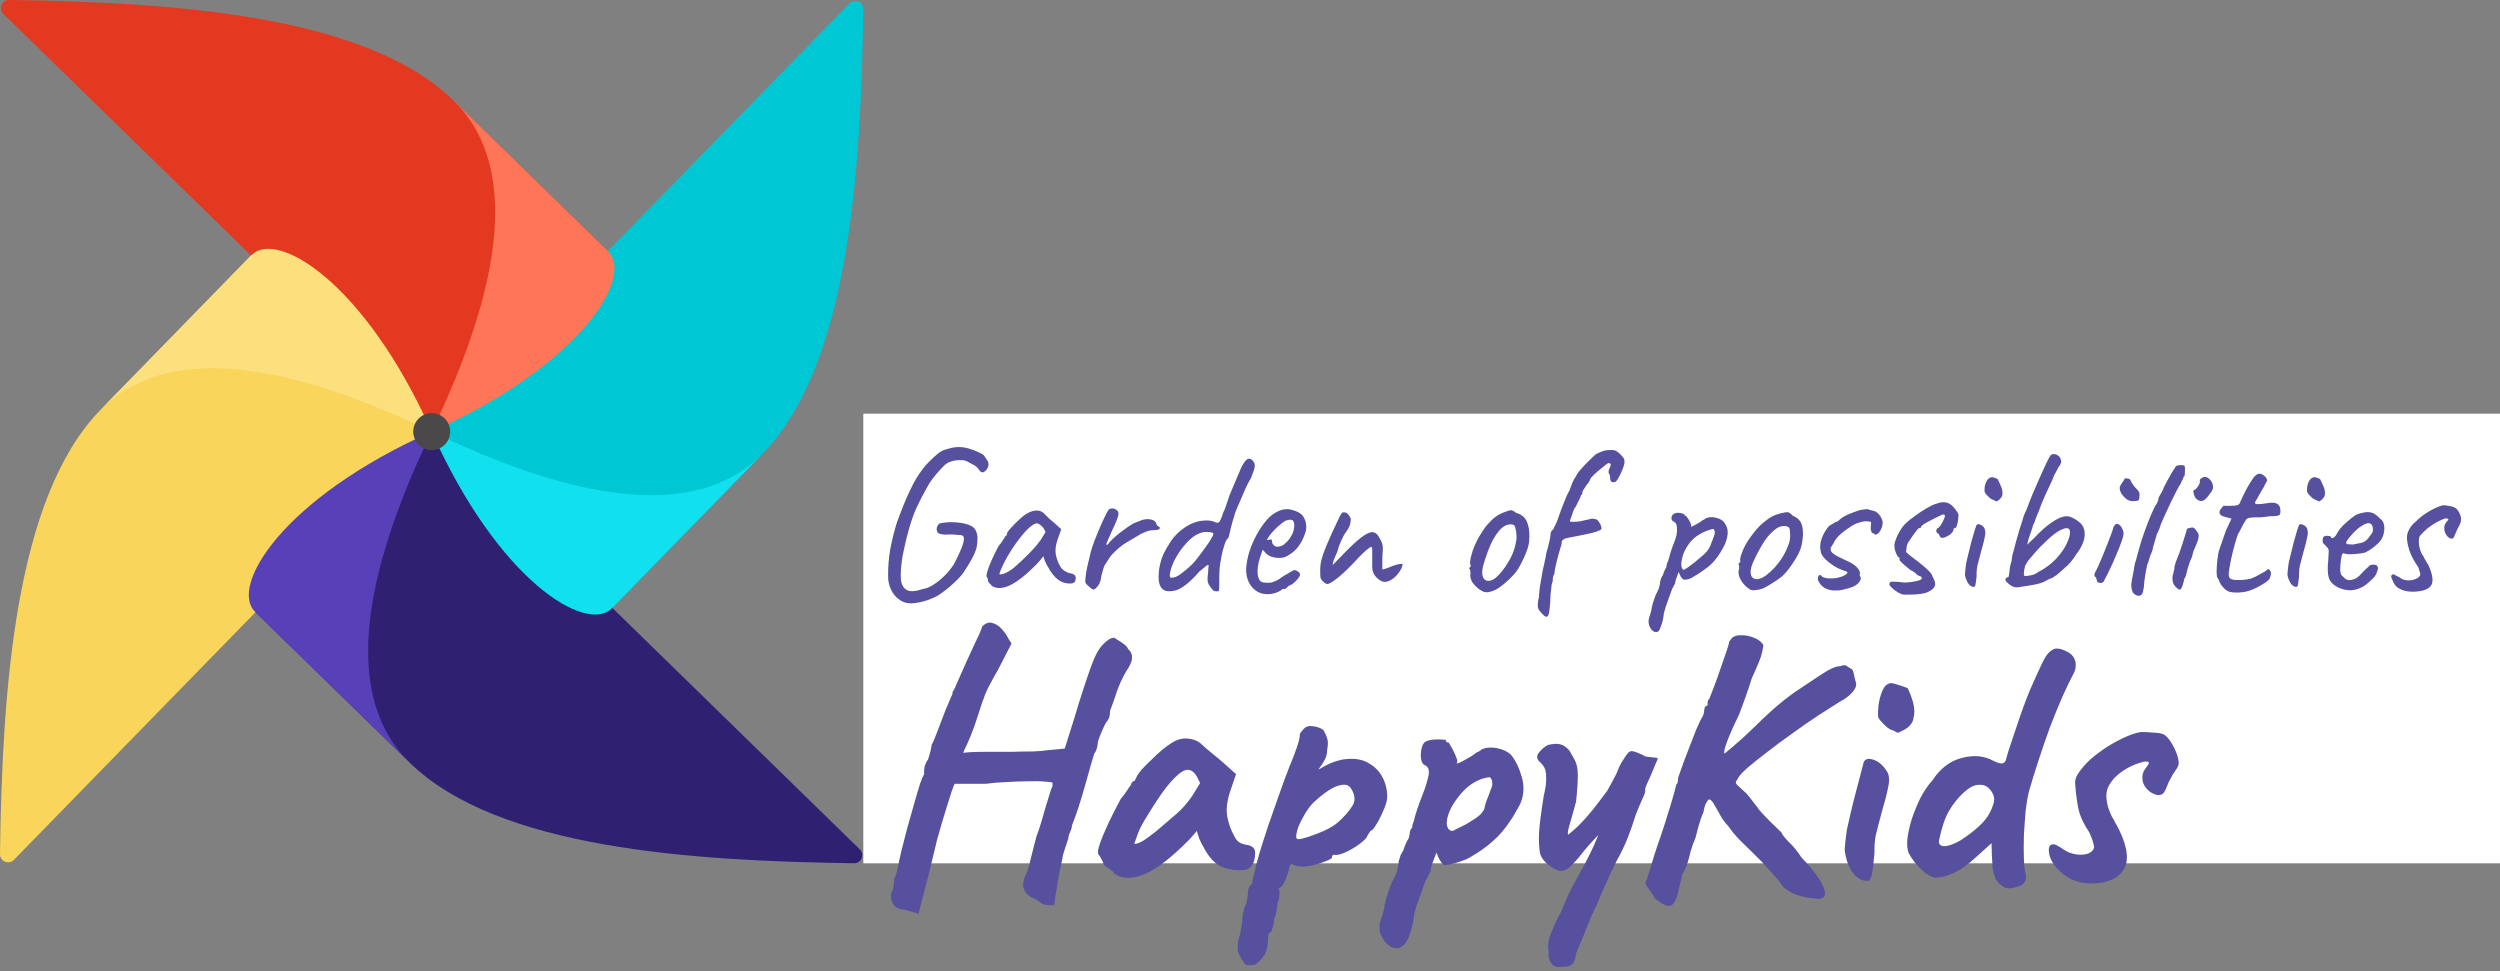 <svg width="139" height="54" viewBox="0 0 139 54" fill="none" xmlns="http://www.w3.org/2000/svg">
<rect x="0" y="0" width="139" height="54" fill="#808080" stroke="none"/>
<g clip-path="url(#clip0_54_305)">
<path d="M0.774 47.807L23.755 24.25C23.826 24.18 23.87 24.087 23.88 23.988C23.889 23.889 23.863 23.789 23.807 23.707C22.409 21.756 19.83 21.418 18.875 20.107C16.044 16.223 15.326 14.025 14.109 14.161C14.024 14.174 13.946 14.215 13.888 14.278L5.587 22.788C0.81 27.68 0.124 38.463 6.06624e-06 47.493C-0 47.582 0.026 47.67 0.076 47.745C0.126 47.82 0.197 47.878 0.28 47.912C0.364 47.946 0.455 47.954 0.543 47.935C0.631 47.917 0.711 47.872 0.774 47.807Z" fill="#F9D65B"/>
<path d="M47.807 47.226L24.25 24.243C24.18 24.172 24.087 24.128 23.988 24.118C23.888 24.109 23.788 24.135 23.706 24.191C21.755 25.59 21.417 28.168 20.106 29.123C16.222 31.954 14.024 32.672 14.16 33.889C14.173 33.973 14.214 34.051 14.277 34.109L22.787 42.411C27.679 47.187 38.462 47.873 47.492 47.997C47.581 47.997 47.669 47.971 47.743 47.921C47.817 47.871 47.875 47.8 47.909 47.718C47.942 47.635 47.951 47.544 47.933 47.456C47.915 47.369 47.871 47.289 47.807 47.226Z" fill="#302072"/>
<path d="M22.787 42.413C20.113 39.804 18.874 34.644 23.999 24.001C15.667 27.724 12.748 32.619 14.183 34.02L22.787 42.413Z" fill="#5840B8"/>
<path d="M47.225 0.193L24.245 23.751C24.174 23.821 24.129 23.913 24.12 24.013C24.111 24.112 24.137 24.211 24.193 24.294C25.591 26.245 28.169 26.583 29.125 27.894C31.956 31.778 32.675 33.976 33.891 33.84C33.976 33.827 34.054 33.786 34.112 33.723L42.413 25.212C47.19 20.321 47.876 9.538 48 0.508C48 0.418 47.973 0.331 47.923 0.256C47.873 0.181 47.802 0.124 47.719 0.09C47.635 0.056 47.544 0.048 47.456 0.066C47.368 0.085 47.288 0.129 47.225 0.194V0.193Z" fill="#00C7D4"/>
<path d="M42.417 25.213C39.808 27.887 34.647 29.126 24.004 24.001C27.727 32.333 32.622 35.253 34.023 33.817L42.417 25.213Z" fill="#11E1EE"/>
<path d="M0.191 0.775L23.748 23.756C23.893 23.902 24.122 23.924 24.291 23.807C26.242 22.409 26.581 19.83 27.892 18.875C31.775 16.044 33.973 15.326 33.837 14.109C33.825 14.024 33.784 13.946 33.721 13.888L25.21 5.587C20.318 0.81 9.535 0.124 0.506 9.55143e-06C0.416 -0.001 0.328 0.026 0.253 0.076C0.178 0.126 0.12 0.197 0.086 0.281C0.052 0.364 0.044 0.456 0.063 0.544C0.081 0.632 0.126 0.712 0.191 0.775Z" fill="#E43921"/>
<path d="M25.214 5.588C27.888 8.197 29.127 13.358 24.002 24.001C32.334 20.278 35.254 15.382 33.818 13.982L25.214 5.588H25.214Z" fill="#FF7557"/>
<path d="M5.587 22.79C8.196 20.115 13.357 18.876 24 24.001C20.277 15.669 15.382 12.749 13.981 14.185L5.587 22.79Z" fill="#FCE07D"/>
<path d="M24.003 25.024C24.57 25.024 25.03 24.564 25.03 23.997C25.03 23.43 24.57 22.97 24.003 22.97C23.436 22.97 22.976 23.43 22.976 23.997C22.976 24.564 23.436 25.024 24.003 25.024Z" fill="#4A4848"/>
</g>
<rect width="91" height="25" transform="translate(48 23)" fill="white"/>
<path d="M50.052 33.372C49.836 33.236 49.668 33.044 49.548 32.796C49.428 32.54 49.372 32.284 49.38 32.028C49.372 31.532 49.412 31.032 49.5 30.528C49.596 30.016 49.72 29.52 49.872 29.04C49.976 28.752 50.088 28.456 50.208 28.152C50.336 27.84 50.464 27.548 50.592 27.276C50.72 27.004 50.832 26.788 50.928 26.628C51.176 26.22 51.436 25.884 51.708 25.62C51.988 25.348 52.196 25.172 52.332 25.092C52.444 25.028 52.636 24.964 52.908 24.9C53.188 24.836 53.476 24.84 53.772 24.912C53.98 24.968 54.172 25.036 54.348 25.116C54.532 25.196 54.652 25.264 54.708 25.32C54.772 25.416 54.828 25.5 54.876 25.572C54.932 25.636 54.96 25.716 54.96 25.812C54.968 25.876 54.944 25.956 54.888 26.052C54.84 26.14 54.776 26.204 54.696 26.244C54.624 26.284 54.552 26.264 54.48 26.184C54.376 26.024 54.268 25.916 54.156 25.86C54.044 25.796 53.924 25.732 53.796 25.668C53.708 25.612 53.588 25.584 53.436 25.584C53.284 25.576 53.128 25.592 52.968 25.632C52.808 25.672 52.668 25.74 52.548 25.836C52.468 25.908 52.364 26.016 52.236 26.16C52.108 26.296 51.98 26.448 51.852 26.616C51.724 26.784 51.62 26.948 51.54 27.108C51.324 27.484 51.128 27.864 50.952 28.248C50.784 28.624 50.64 29.036 50.52 29.484C50.488 29.596 50.444 29.76 50.388 29.976C50.34 30.192 50.292 30.408 50.244 30.624C50.196 30.84 50.164 31.016 50.148 31.152C50.092 31.544 50.072 31.888 50.088 32.184C50.112 32.48 50.216 32.684 50.4 32.796C50.584 32.908 50.888 32.892 51.312 32.748C51.496 32.724 51.692 32.644 51.9 32.508C52.116 32.372 52.324 32.204 52.524 32.004C52.732 31.796 52.908 31.576 53.052 31.344C53.188 31.088 53.308 30.836 53.412 30.588C53.524 30.34 53.584 30.136 53.592 29.976C53.6 29.816 53.524 29.74 53.364 29.748C53.068 29.716 52.828 29.708 52.644 29.724C52.46 29.732 52.296 29.704 52.152 29.64C52.096 29.552 52.072 29.464 52.08 29.376C52.088 29.288 52.136 29.2 52.224 29.112C52.312 29.08 52.46 29.056 52.668 29.04C52.876 29.024 53.1 29.032 53.34 29.064C53.58 29.088 53.792 29.144 53.976 29.232C54.112 29.296 54.208 29.392 54.264 29.52C54.32 29.64 54.348 29.78 54.348 29.94C54.348 30.1 54.332 30.264 54.3 30.432C54.26 30.608 54.172 30.82 54.036 31.068C53.908 31.308 53.752 31.564 53.568 31.836C53.448 32.004 53.28 32.188 53.064 32.388C52.856 32.588 52.64 32.768 52.416 32.928C52.2 33.088 52.016 33.196 51.864 33.252C51.544 33.396 51.216 33.488 50.88 33.528C50.544 33.576 50.268 33.524 50.052 33.372ZM55.132 32.568C55.1 32.504 55.06 32.456 55.012 32.424C54.964 32.384 54.94 32.348 54.94 32.316C54.94 32.284 54.936 32.252 54.928 32.22C54.928 32.18 54.912 32.144 54.88 32.112C54.84 32.064 54.844 31.956 54.892 31.788C54.94 31.612 55.02 31.4 55.132 31.152C55.244 30.896 55.376 30.628 55.528 30.348C55.592 30.284 55.656 30.2 55.72 30.096C55.784 29.992 55.832 29.924 55.864 29.892C55.864 29.86 55.876 29.832 55.9 29.808C55.924 29.776 55.952 29.76 55.984 29.76V29.688C55.984 29.648 56.02 29.58 56.092 29.484C56.172 29.388 56.268 29.284 56.38 29.172C56.492 29.052 56.608 28.94 56.728 28.836C56.848 28.724 56.948 28.644 57.028 28.596C57.196 28.484 57.368 28.416 57.544 28.392C57.728 28.368 57.884 28.408 58.012 28.512C58.036 28.536 58.076 28.576 58.132 28.632C58.188 28.688 58.252 28.752 58.324 28.824C58.404 28.888 58.484 28.956 58.564 29.028L59.008 29.424L58.792 30.024C58.688 30.344 58.66 30.624 58.708 30.864C58.764 31.104 58.844 31.312 58.948 31.488C58.988 31.576 59.068 31.66 59.188 31.74C59.316 31.82 59.436 31.868 59.548 31.884C59.612 31.892 59.672 31.916 59.728 31.956C59.784 31.996 59.812 32.06 59.812 32.148C59.812 32.228 59.796 32.292 59.764 32.34C59.732 32.388 59.676 32.42 59.596 32.436C59.332 32.468 59.084 32.404 58.852 32.244C58.628 32.084 58.42 31.82 58.228 31.452C58.196 31.404 58.152 31.316 58.096 31.188C58.048 31.052 58.02 30.964 58.012 30.924C57.98 30.964 57.92 31.04 57.832 31.152C57.744 31.256 57.676 31.332 57.628 31.38C57.06 31.956 56.568 32.344 56.152 32.544C55.744 32.736 55.404 32.744 55.132 32.568ZM55.564 31.896C55.564 31.952 55.648 31.952 55.816 31.896C55.992 31.832 56.18 31.72 56.38 31.56C56.652 31.328 56.924 31.072 57.196 30.792C57.476 30.512 57.7 30.252 57.868 30.012L58.132 29.58C58.052 29.396 57.964 29.272 57.868 29.208C57.78 29.136 57.704 29.1 57.64 29.1C57.536 29.1 57.38 29.196 57.172 29.388C56.972 29.58 56.756 29.836 56.524 30.156C56.292 30.476 56.072 30.828 55.864 31.212C55.784 31.372 55.712 31.528 55.648 31.68C55.592 31.824 55.564 31.896 55.564 31.896ZM60.514 32.58C60.442 32.524 60.39 32.468 60.358 32.412C60.334 32.356 60.334 32.248 60.358 32.088C60.382 31.864 60.414 31.668 60.454 31.5C60.494 31.324 60.542 31.124 60.598 30.9C60.614 30.804 60.658 30.64 60.73 30.408C60.81 30.176 60.906 29.924 61.018 29.652C61.13 29.38 61.242 29.124 61.354 28.884C61.466 28.636 61.562 28.452 61.642 28.332C61.706 28.284 61.782 28.264 61.87 28.272C61.966 28.28 62.046 28.316 62.11 28.38C62.198 28.452 62.21 28.58 62.146 28.764C62.09 28.94 61.97 29.22 61.786 29.604C61.69 29.82 61.618 29.984 61.57 30.096C61.522 30.2 61.502 30.264 61.51 30.288C61.518 30.304 61.554 30.292 61.618 30.252C61.666 30.164 61.754 30.064 61.882 29.952C62.01 29.832 62.146 29.716 62.29 29.604C62.434 29.492 62.57 29.392 62.698 29.304C62.826 29.216 62.914 29.16 62.962 29.136C63.026 29.096 63.098 29.064 63.178 29.04C63.266 29.008 63.326 28.984 63.358 28.968C63.542 28.88 63.73 28.848 63.922 28.872C64.114 28.896 64.234 28.968 64.282 29.088C64.29 29.152 64.314 29.2 64.354 29.232C64.402 29.264 64.426 29.28 64.426 29.28C64.458 29.28 64.474 29.292 64.474 29.316C64.482 29.34 64.486 29.352 64.486 29.352C64.486 29.408 64.442 29.444 64.354 29.46C64.274 29.468 64.17 29.476 64.042 29.484C63.938 29.492 63.846 29.512 63.766 29.544C63.686 29.576 63.59 29.616 63.478 29.664C63.174 29.84 62.882 30.012 62.602 30.18C62.33 30.348 62.066 30.572 61.81 30.852C61.754 30.916 61.698 30.992 61.642 31.08C61.586 31.168 61.526 31.264 61.462 31.368C61.422 31.408 61.382 31.496 61.342 31.632C61.302 31.768 61.266 31.9 61.234 32.028C61.21 32.148 61.198 32.22 61.198 32.244C61.198 32.244 61.186 32.284 61.162 32.364C61.138 32.436 61.098 32.508 61.042 32.58C60.946 32.708 60.866 32.772 60.802 32.772C60.738 32.772 60.642 32.708 60.514 32.58ZM67.682 32.88C67.65 32.88 67.602 32.876 67.538 32.868C67.482 32.852 67.434 32.816 67.394 32.76C67.274 32.616 67.198 32.496 67.166 32.4C67.134 32.304 67.13 32.164 67.154 31.98C67.17 31.86 67.178 31.756 67.178 31.668C67.186 31.572 67.194 31.492 67.202 31.428C67.17 31.396 67.11 31.42 67.022 31.5C66.942 31.572 66.83 31.664 66.686 31.776C66.414 32.088 66.17 32.328 65.954 32.496C65.746 32.656 65.558 32.764 65.39 32.82C65.222 32.868 65.062 32.884 64.91 32.868C64.774 32.852 64.666 32.796 64.586 32.7C64.506 32.596 64.454 32.464 64.43 32.304C64.414 32.144 64.414 31.972 64.43 31.788C64.462 31.524 64.518 31.272 64.598 31.032C64.686 30.792 64.826 30.524 65.018 30.228C65.106 30.068 65.222 29.912 65.366 29.76C65.518 29.6 65.682 29.46 65.858 29.34C66.042 29.212 66.218 29.12 66.386 29.064C66.57 28.992 66.758 28.952 66.95 28.944C67.142 28.928 67.314 28.944 67.466 28.992C67.562 29.04 67.638 29.064 67.694 29.064C67.758 29.064 67.806 29.024 67.838 28.944C67.878 28.88 67.918 28.784 67.958 28.656C67.998 28.52 68.046 28.404 68.102 28.308L68.366 27.528C68.454 27.312 68.55 27.084 68.654 26.844C68.758 26.604 68.882 26.312 69.026 25.968C69.162 25.712 69.274 25.564 69.362 25.524C69.45 25.476 69.55 25.508 69.662 25.62C69.75 25.724 69.782 25.844 69.758 25.98C69.734 26.108 69.662 26.316 69.542 26.604C69.486 26.692 69.438 26.776 69.398 26.856C69.358 26.928 69.302 27.044 69.23 27.204C69.126 27.452 69.03 27.676 68.942 27.876C68.854 28.068 68.762 28.288 68.666 28.536C68.634 28.664 68.59 28.812 68.534 28.98C68.486 29.148 68.446 29.3 68.414 29.436C68.39 29.564 68.362 29.684 68.33 29.796C68.306 29.9 68.278 29.952 68.246 29.952C68.182 30.024 68.122 30.152 68.066 30.336C68.01 30.512 67.962 30.696 67.922 30.888C67.89 31.08 67.862 31.24 67.838 31.368C67.822 31.464 67.81 31.588 67.802 31.74C67.794 31.892 67.79 32.04 67.79 32.184C67.79 32.32 67.79 32.416 67.79 32.472C67.79 32.648 67.786 32.76 67.778 32.808C67.77 32.856 67.738 32.88 67.682 32.88ZM65.126 32.124C65.294 32.124 65.47 32.052 65.654 31.908C65.846 31.764 66.038 31.604 66.23 31.428C66.35 31.316 66.478 31.168 66.614 30.984C66.758 30.8 66.894 30.616 67.022 30.432C67.158 30.248 67.266 30.088 67.346 29.952C67.426 29.808 67.466 29.72 67.466 29.688C67.466 29.648 67.43 29.62 67.358 29.604C67.286 29.588 67.202 29.58 67.106 29.58C67.018 29.572 66.946 29.576 66.89 29.592C66.714 29.632 66.538 29.712 66.362 29.832C66.194 29.952 66.01 30.132 65.81 30.372C65.602 30.628 65.43 30.892 65.294 31.164C65.166 31.436 65.086 31.664 65.054 31.848C65.022 32.032 65.046 32.124 65.126 32.124ZM70.473 33.036C70.121 33.036 69.833 32.904 69.609 32.64C69.385 32.368 69.277 32.032 69.285 31.632C69.301 31.344 69.357 31.036 69.453 30.708C69.557 30.372 69.693 30.052 69.861 29.748C70.029 29.436 70.213 29.164 70.413 28.932C70.613 28.7 70.821 28.536 71.037 28.44C71.117 28.4 71.201 28.368 71.289 28.344C71.385 28.32 71.481 28.308 71.577 28.308C71.665 28.308 71.757 28.324 71.853 28.356C71.949 28.38 72.029 28.408 72.093 28.44C72.229 28.496 72.333 28.564 72.405 28.644C72.477 28.724 72.541 28.848 72.597 29.016C72.621 29.168 72.633 29.276 72.633 29.34C72.633 29.404 72.613 29.5 72.573 29.628C72.477 29.916 72.353 30.164 72.201 30.372C72.049 30.58 71.845 30.756 71.589 30.9C71.525 30.94 71.449 30.972 71.361 30.996C71.281 31.012 71.197 31.02 71.109 31.02C70.949 31.02 70.793 30.992 70.641 30.936C70.497 30.872 70.381 30.78 70.293 30.66L70.209 30.564L70.173 30.66C70.093 30.876 70.029 31.076 69.981 31.26C69.941 31.444 69.921 31.612 69.921 31.764C69.921 31.86 69.929 31.952 69.945 32.04C69.969 32.128 70.001 32.204 70.041 32.268C70.073 32.316 70.125 32.352 70.197 32.376C70.277 32.392 70.361 32.4 70.449 32.4C70.505 32.4 70.561 32.4 70.617 32.4C70.681 32.392 70.741 32.376 70.797 32.352C70.933 32.304 71.041 32.252 71.121 32.196C71.209 32.14 71.297 32.08 71.385 32.016L71.433 31.992H71.421C71.517 31.944 71.601 31.896 71.673 31.848C71.753 31.8 71.793 31.776 71.793 31.776C71.825 31.776 71.857 31.756 71.889 31.716C71.953 31.684 72.033 31.696 72.129 31.752C72.233 31.808 72.285 31.88 72.285 31.968C72.277 32.008 72.241 32.072 72.177 32.16C72.113 32.24 72.041 32.316 71.961 32.388C71.889 32.46 71.829 32.5 71.781 32.508C71.773 32.516 71.745 32.532 71.697 32.556C71.649 32.572 71.617 32.588 71.601 32.604H71.613C71.541 32.7 71.469 32.748 71.397 32.748H71.301C71.269 32.804 71.165 32.868 70.989 32.94C70.813 33.004 70.641 33.036 70.473 33.036ZM71.013 30.396C71.157 30.396 71.281 30.356 71.385 30.276C71.497 30.188 71.593 30.092 71.673 29.988C71.833 29.772 71.925 29.564 71.949 29.364C71.981 29.156 71.957 29.012 71.877 28.932C71.829 28.908 71.785 28.896 71.745 28.896C71.713 28.888 71.645 28.9 71.541 28.932C71.469 28.948 71.369 29.008 71.241 29.112C71.113 29.216 70.985 29.332 70.857 29.46C70.737 29.588 70.645 29.696 70.581 29.784L70.425 30.036C70.489 30.012 70.549 30 70.605 30C70.669 29.992 70.705 29.996 70.713 30.012C70.713 30.084 70.725 30.152 70.749 30.216C70.781 30.272 70.817 30.316 70.857 30.348C70.905 30.38 70.957 30.396 71.013 30.396ZM73.799 32.472C73.767 32.472 73.719 32.452 73.655 32.412C73.599 32.364 73.555 32.324 73.523 32.292C73.467 32.228 73.431 32.164 73.415 32.1C73.407 32.036 73.403 31.892 73.403 31.668C73.403 31.412 73.455 31.136 73.559 30.84C73.663 30.536 73.839 30.112 74.087 29.568L74.483 28.728C74.515 28.664 74.543 28.616 74.567 28.584C74.599 28.552 74.627 28.52 74.651 28.488C74.683 28.488 74.711 28.488 74.735 28.488C74.759 28.488 74.771 28.488 74.771 28.488C74.835 28.488 74.899 28.528 74.963 28.608C75.027 28.68 75.075 28.76 75.107 28.848C75.107 28.952 75.091 29.06 75.059 29.172C75.035 29.284 74.939 29.452 74.771 29.676C74.715 29.764 74.639 29.912 74.543 30.12C74.455 30.328 74.395 30.508 74.363 30.66C74.355 30.668 74.339 30.704 74.315 30.768C74.291 30.824 74.263 30.888 74.231 30.96C74.207 31.032 74.179 31.1 74.147 31.164L74.087 31.428L74.891 30.6C75.267 30.224 75.571 29.956 75.803 29.796C76.035 29.636 76.219 29.568 76.355 29.592C76.491 29.616 76.607 29.724 76.703 29.916C76.759 30.004 76.799 30.084 76.823 30.156C76.855 30.22 76.875 30.308 76.883 30.42C76.891 30.532 76.883 30.7 76.859 30.924V31.668C76.979 31.636 77.075 31.608 77.147 31.584C77.219 31.552 77.295 31.52 77.375 31.488C77.447 31.456 77.531 31.428 77.627 31.404C77.723 31.372 77.843 31.352 77.987 31.344C77.979 31.448 77.943 31.56 77.879 31.68C77.815 31.792 77.735 31.9 77.639 32.004C77.543 32.108 77.435 32.192 77.315 32.256C77.203 32.32 77.091 32.352 76.979 32.352C76.875 32.352 76.759 32.3 76.631 32.196C76.503 32.092 76.411 31.976 76.355 31.848C76.323 31.76 76.303 31.664 76.295 31.56C76.295 31.456 76.295 31.264 76.295 30.984V30.54C76.295 30.412 76.255 30.376 76.175 30.432C76.103 30.48 76.043 30.524 75.995 30.564C75.875 30.668 75.747 30.788 75.611 30.924C75.483 31.06 75.351 31.2 75.215 31.344C74.847 31.728 74.539 32.012 74.291 32.196C74.051 32.38 73.887 32.472 73.799 32.472ZM82.744 32.928C82.64 32.936 82.556 32.928 82.492 32.904C82.428 32.872 82.348 32.828 82.252 32.772C82.076 32.636 81.944 32.5 81.856 32.364C81.776 32.22 81.74 32.08 81.748 31.944C81.764 31.872 81.764 31.808 81.748 31.752C81.74 31.696 81.736 31.668 81.736 31.668C81.688 31.628 81.672 31.604 81.688 31.596C81.704 31.58 81.716 31.556 81.724 31.524C81.788 31.508 81.796 31.464 81.748 31.392C81.724 31.328 81.736 31.184 81.784 30.96C81.84 30.728 81.912 30.512 82 30.312C82.04 30.224 82.096 30.108 82.168 29.964C82.248 29.82 82.336 29.676 82.432 29.532C82.528 29.38 82.616 29.26 82.696 29.172C82.872 28.972 83.028 28.824 83.164 28.728C83.308 28.624 83.468 28.54 83.644 28.476C83.804 28.412 83.92 28.376 83.992 28.368C84.064 28.36 84.164 28.408 84.292 28.512C84.484 28.568 84.628 28.648 84.724 28.752C84.828 28.848 84.908 29 84.964 29.208C85.028 29.44 85.048 29.716 85.024 30.036C85.008 30.348 84.872 30.752 84.616 31.248C84.464 31.56 84.312 31.796 84.16 31.956C84.016 32.116 83.84 32.284 83.632 32.46C83.48 32.588 83.34 32.688 83.212 32.76C83.084 32.832 82.928 32.888 82.744 32.928ZM83.704 31.5C83.864 31.26 83.988 31.04 84.076 30.84C84.172 30.632 84.248 30.372 84.304 30.06C84.32 29.972 84.324 29.864 84.316 29.736C84.308 29.6 84.288 29.476 84.256 29.364C84.232 29.252 84.196 29.192 84.148 29.184C84.044 29.144 83.928 29.144 83.8 29.184C83.672 29.216 83.532 29.312 83.38 29.472C83.244 29.632 83.12 29.812 83.008 30.012C82.904 30.212 82.808 30.432 82.72 30.672C82.632 30.912 82.548 31.168 82.468 31.44C82.388 31.744 82.392 31.976 82.48 32.136C82.576 32.296 82.732 32.336 82.948 32.256C83.164 32.168 83.416 31.916 83.704 31.5ZM86.038 34.272C85.99 34.304 85.934 34.296 85.871 34.248C85.814 34.2 85.731 34.112 85.618 33.984C85.562 33.92 85.526 33.852 85.51 33.78C85.495 33.708 85.499 33.572 85.522 33.372C85.555 33.284 85.57 33.2 85.57 33.12C85.579 33.04 85.582 32.984 85.582 32.952C85.582 32.904 85.594 32.792 85.618 32.616C85.65 32.44 85.683 32.256 85.715 32.064C85.746 31.864 85.775 31.712 85.799 31.608C85.799 31.6 85.802 31.58 85.811 31.548C85.819 31.516 85.826 31.488 85.835 31.464C85.85 31.392 85.871 31.296 85.894 31.176C85.927 31.056 85.954 30.908 85.978 30.732C86.043 30.532 86.094 30.336 86.135 30.144C86.183 29.944 86.207 29.808 86.207 29.736C86.207 29.592 86.263 29.488 86.374 29.424C86.382 29.384 86.406 29.324 86.447 29.244C86.487 29.156 86.522 29.084 86.555 29.028C86.715 28.572 86.847 28.212 86.951 27.948C87.055 27.676 87.162 27.44 87.275 27.24C87.323 27.104 87.374 26.964 87.43 26.82C87.495 26.676 87.558 26.564 87.623 26.484C87.662 26.38 87.754 26.248 87.898 26.088C88.043 25.92 88.195 25.76 88.355 25.608C88.514 25.448 88.642 25.328 88.739 25.248C88.915 25.16 89.055 25.1 89.159 25.068C89.263 25.036 89.398 25.02 89.567 25.02C89.719 25.02 89.819 25.04 89.867 25.08C89.922 25.112 90.002 25.176 90.106 25.272C90.219 25.392 90.282 25.472 90.299 25.512C90.314 25.552 90.323 25.628 90.323 25.74C90.306 25.844 90.263 25.98 90.191 26.148C90.126 26.308 90.055 26.456 89.975 26.592C89.903 26.72 89.843 26.788 89.794 26.796C89.698 26.828 89.626 26.82 89.579 26.772C89.538 26.716 89.519 26.628 89.519 26.508C89.519 26.452 89.502 26.4 89.471 26.352C89.447 26.296 89.434 26.268 89.434 26.268C89.434 26.244 89.439 26.204 89.447 26.148C89.463 26.084 89.487 26.024 89.519 25.968C89.558 25.888 89.567 25.828 89.543 25.788C89.526 25.748 89.475 25.74 89.386 25.764C89.362 25.78 89.299 25.828 89.195 25.908C89.091 25.988 88.978 26.08 88.859 26.184C88.746 26.28 88.647 26.372 88.558 26.46C88.471 26.548 88.427 26.604 88.427 26.628C88.427 26.628 88.41 26.664 88.379 26.736C88.347 26.8 88.287 26.884 88.198 26.988C88.142 27.068 88.091 27.148 88.043 27.228C88.002 27.3 87.983 27.344 87.983 27.36C87.983 27.392 87.978 27.428 87.971 27.468C87.971 27.5 87.951 27.516 87.91 27.516C87.91 27.516 87.898 27.552 87.874 27.624C87.85 27.696 87.806 27.788 87.743 27.9C87.71 27.98 87.671 28.064 87.623 28.152C87.575 28.232 87.534 28.288 87.502 28.32H87.514C87.514 28.32 87.495 28.372 87.454 28.476C87.422 28.572 87.386 28.676 87.347 28.788C87.306 28.892 87.287 28.952 87.287 28.968C87.287 29 87.343 29.016 87.454 29.016C87.575 29.016 87.715 29.004 87.874 28.98C88.034 28.948 88.178 28.916 88.306 28.884C88.418 28.852 88.495 28.836 88.534 28.836C88.575 28.836 88.654 28.852 88.775 28.884C88.838 28.924 88.891 28.984 88.93 29.064C88.978 29.136 89.01 29.208 89.026 29.28C89.05 29.344 89.05 29.392 89.026 29.424C89.019 29.456 88.93 29.5 88.763 29.556C88.594 29.612 88.427 29.656 88.258 29.688C88.115 29.72 87.939 29.756 87.731 29.796C87.522 29.836 87.338 29.872 87.178 29.904C87.026 29.936 86.951 29.964 86.951 29.988C86.918 29.988 86.891 30.008 86.867 30.048C86.843 30.08 86.831 30.108 86.831 30.132C86.831 30.244 86.814 30.328 86.782 30.384C86.766 30.432 86.739 30.528 86.698 30.672C86.659 30.816 86.615 30.976 86.567 31.152C86.526 31.328 86.49 31.488 86.459 31.632C86.434 31.776 86.422 31.872 86.422 31.92C86.374 31.976 86.347 32.048 86.338 32.136C86.331 32.216 86.326 32.288 86.326 32.352C86.294 32.416 86.275 32.476 86.266 32.532C86.258 32.58 86.254 32.62 86.254 32.652C86.254 32.66 86.254 32.676 86.254 32.7C86.254 32.724 86.251 32.748 86.243 32.772C86.234 32.852 86.222 32.956 86.207 33.084C86.198 33.22 86.195 33.352 86.195 33.48L86.159 33.828C86.15 33.932 86.138 34.02 86.123 34.092C86.106 34.172 86.079 34.232 86.038 34.272ZM92.209 35.1C92.113 35.164 92.013 35.16 91.909 35.088C91.813 35.016 91.741 34.908 91.693 34.764C91.645 34.62 91.649 34.468 91.705 34.308C91.721 34.26 91.745 34.18 91.777 34.068C91.809 33.964 91.829 33.872 91.837 33.792C91.845 33.736 91.869 33.64 91.909 33.504C91.949 33.376 91.993 33.248 92.041 33.12C92.097 32.992 92.141 32.9 92.173 32.844C92.221 32.764 92.253 32.672 92.269 32.568C92.293 32.464 92.305 32.384 92.305 32.328C92.321 32.272 92.341 32.208 92.365 32.136C92.397 32.064 92.429 32.008 92.461 31.968C92.477 31.904 92.501 31.836 92.533 31.764C92.565 31.684 92.601 31.616 92.641 31.56C92.657 31.504 92.669 31.436 92.677 31.356C92.693 31.276 92.717 31.232 92.749 31.224C92.757 31.192 92.761 31.16 92.761 31.128C92.769 31.096 92.785 31.052 92.809 30.996C92.825 30.908 92.861 30.78 92.917 30.612C92.973 30.444 93.041 30.26 93.121 30.06C93.209 29.828 93.249 29.608 93.241 29.4C93.241 29.184 93.181 29.052 93.061 29.004C92.997 28.972 92.957 28.928 92.941 28.872C92.925 28.808 92.933 28.744 92.965 28.68C92.997 28.616 93.045 28.572 93.109 28.548C93.181 28.516 93.257 28.504 93.337 28.512C93.425 28.52 93.501 28.536 93.565 28.56C93.629 28.576 93.657 28.592 93.649 28.608C93.649 28.648 93.669 28.672 93.709 28.68C93.725 28.656 93.757 28.684 93.805 28.764C93.861 28.836 93.913 28.92 93.961 29.016C94.009 29.112 94.033 29.18 94.033 29.22C94.017 29.252 94.009 29.272 94.009 29.28C94.009 29.28 94.025 29.28 94.057 29.28C94.057 29.28 94.101 29.26 94.189 29.22C94.277 29.172 94.369 29.12 94.465 29.064C94.569 29 94.637 28.952 94.669 28.92C94.669 28.92 94.689 28.912 94.729 28.896C94.777 28.872 94.817 28.844 94.849 28.812C95.009 28.748 95.181 28.736 95.365 28.776C95.557 28.816 95.709 28.888 95.821 28.992C95.981 29.192 96.061 29.384 96.061 29.568C96.069 29.752 96.017 29.984 95.905 30.264C95.889 30.304 95.853 30.372 95.797 30.468C95.749 30.556 95.701 30.64 95.653 30.72C95.605 30.792 95.581 30.828 95.581 30.828C95.397 31.116 95.181 31.356 94.933 31.548C94.685 31.74 94.433 31.908 94.177 32.052C94.097 32.108 94.013 32.152 93.925 32.184C93.845 32.208 93.773 32.224 93.709 32.232C93.645 32.232 93.601 32.224 93.577 32.208C93.489 32.144 93.409 32.008 93.337 31.8C93.297 31.904 93.257 32.008 93.217 32.112C93.185 32.208 93.165 32.272 93.157 32.304C93.149 32.36 93.141 32.408 93.133 32.448C93.125 32.48 93.105 32.508 93.073 32.532C93.073 32.532 93.069 32.548 93.061 32.58C93.053 32.612 93.025 32.66 92.977 32.724C92.897 32.956 92.825 33.156 92.761 33.324C92.697 33.5 92.645 33.648 92.605 33.768C92.565 33.896 92.533 34.008 92.509 34.104C92.493 34.32 92.449 34.532 92.377 34.74C92.305 34.956 92.249 35.076 92.209 35.1ZM93.637 31.68C93.669 31.664 93.737 31.62 93.841 31.548C93.953 31.468 94.077 31.376 94.213 31.272C94.349 31.16 94.473 31.056 94.585 30.96C94.705 30.864 94.785 30.792 94.825 30.744C94.889 30.672 94.949 30.596 95.005 30.516C95.061 30.428 95.105 30.332 95.137 30.228C95.161 30.164 95.189 30.092 95.221 30.012C95.253 29.932 95.281 29.856 95.305 29.784C95.337 29.72 95.349 29.656 95.341 29.592C95.341 29.52 95.317 29.46 95.269 29.412C95.237 29.404 95.141 29.428 94.981 29.484C94.821 29.532 94.645 29.616 94.453 29.736C94.261 29.848 94.093 29.996 93.949 30.18C93.781 30.396 93.657 30.62 93.577 30.852C93.505 31.084 93.473 31.28 93.481 31.44C93.497 31.6 93.549 31.68 93.637 31.68ZM97.524 32.82C97.42 32.82 97.336 32.8 97.272 32.76C97.216 32.72 97.144 32.664 97.056 32.592C96.904 32.432 96.796 32.28 96.732 32.136C96.668 31.984 96.648 31.84 96.672 31.704C96.696 31.64 96.704 31.58 96.696 31.524C96.696 31.46 96.696 31.428 96.696 31.428C96.656 31.388 96.644 31.364 96.66 31.356C96.676 31.34 96.692 31.316 96.708 31.284C96.756 31.284 96.772 31.24 96.756 31.152C96.74 31.088 96.772 30.948 96.852 30.732C96.932 30.516 97.032 30.312 97.152 30.12C97.2 30.04 97.272 29.936 97.368 29.808C97.464 29.672 97.568 29.54 97.68 29.412C97.8 29.276 97.908 29.168 98.004 29.088C98.204 28.92 98.38 28.796 98.532 28.716C98.684 28.636 98.848 28.576 99.024 28.536C99.2 28.496 99.32 28.476 99.384 28.476C99.456 28.476 99.552 28.54 99.672 28.668C99.856 28.748 99.988 28.844 100.068 28.956C100.156 29.068 100.212 29.232 100.236 29.448C100.26 29.688 100.24 29.964 100.176 30.276C100.12 30.58 99.932 30.96 99.612 31.416C99.412 31.704 99.228 31.92 99.06 32.064C98.892 32.2 98.692 32.336 98.46 32.472C98.292 32.584 98.14 32.668 98.004 32.724C97.868 32.772 97.708 32.804 97.524 32.82ZM98.676 31.548C98.868 31.332 99.02 31.128 99.132 30.936C99.252 30.744 99.364 30.5 99.468 30.204C99.5 30.116 99.52 30.008 99.528 29.88C99.536 29.744 99.532 29.62 99.516 29.508C99.508 29.388 99.48 29.32 99.432 29.304C99.336 29.248 99.22 29.232 99.084 29.256C98.948 29.272 98.8 29.348 98.64 29.484C98.392 29.692 98.176 29.952 97.992 30.264C97.808 30.568 97.628 30.916 97.452 31.308C97.332 31.596 97.304 31.828 97.368 32.004C97.44 32.172 97.588 32.232 97.812 32.184C98.044 32.128 98.332 31.916 98.676 31.548ZM102.031 32.832C101.631 32.832 101.339 32.688 101.155 32.4C101.099 32.32 101.071 32.24 101.071 32.16C101.079 32.072 101.103 32.012 101.143 31.98C101.191 31.948 101.247 31.976 101.311 32.064C101.423 32.128 101.583 32.16 101.791 32.16C101.895 32.16 102.003 32.152 102.115 32.136C102.227 32.112 102.339 32.08 102.451 32.04C102.571 31.984 102.651 31.936 102.691 31.896C102.731 31.848 102.723 31.808 102.667 31.776H102.679C102.471 31.72 102.259 31.632 102.043 31.512C101.835 31.384 101.655 31.248 101.503 31.104C101.351 30.952 101.263 30.816 101.239 30.696C101.175 30.448 101.191 30.196 101.287 29.94C101.383 29.676 101.519 29.444 101.695 29.244C101.759 29.204 101.839 29.156 101.935 29.1C102.031 29.036 102.107 29 102.163 28.992V29.004C102.315 28.844 102.499 28.716 102.715 28.62C102.939 28.524 103.175 28.436 103.423 28.356L103.603 28.332C103.699 28.316 103.779 28.308 103.843 28.308C103.835 28.308 103.851 28.316 103.891 28.332C103.931 28.34 103.967 28.348 103.999 28.356C104.047 28.38 104.087 28.392 104.119 28.392C104.223 28.408 104.319 28.456 104.407 28.536C104.495 28.616 104.563 28.712 104.611 28.824C104.667 28.928 104.687 29.028 104.671 29.124C104.655 29.276 104.607 29.412 104.527 29.532C104.455 29.652 104.367 29.72 104.263 29.736C104.279 29.728 104.267 29.716 104.227 29.7C104.195 29.676 104.159 29.652 104.119 29.628L104.083 29.652C104.083 29.652 104.079 29.644 104.071 29.628C104.071 29.604 104.063 29.576 104.047 29.544C104.023 29.496 104.011 29.444 104.011 29.388C104.011 29.324 104.015 29.256 104.023 29.184C104.039 29.096 104.039 29.044 104.023 29.028C104.015 29.012 103.963 29 103.867 28.992C103.755 28.968 103.591 28.988 103.375 29.052C103.167 29.116 102.991 29.204 102.847 29.316C102.671 29.428 102.523 29.536 102.403 29.64C102.283 29.736 102.187 29.832 102.115 29.928C102.043 30.016 101.979 30.12 101.923 30.24C101.883 30.296 101.847 30.352 101.815 30.408C101.791 30.456 101.779 30.5 101.779 30.54C101.779 30.628 101.843 30.72 101.971 30.816C102.107 30.904 102.307 31.008 102.571 31.128C102.779 31.216 102.955 31.312 103.099 31.416C103.243 31.52 103.343 31.64 103.399 31.776C103.415 31.808 103.419 31.848 103.411 31.896C103.411 31.936 103.403 31.964 103.387 31.98C103.403 31.996 103.411 32.008 103.411 32.016V32.004C103.475 32.1 103.475 32.2 103.411 32.304C103.355 32.408 103.255 32.5 103.111 32.58C102.975 32.652 102.807 32.708 102.607 32.748H102.619C102.515 32.78 102.411 32.804 102.307 32.82C102.211 32.828 102.119 32.832 102.031 32.832ZM105.748 33.048C105.596 32.984 105.452 32.9 105.316 32.796C105.18 32.684 105.092 32.592 105.052 32.52C105.052 32.448 105.064 32.4 105.088 32.376C105.112 32.344 105.18 32.332 105.292 32.34C105.412 32.34 105.604 32.356 105.868 32.388C105.964 32.388 106.084 32.38 106.228 32.364C106.372 32.348 106.504 32.324 106.624 32.292C106.752 32.26 106.824 32.22 106.84 32.172C106.88 32.172 106.888 32.16 106.864 32.136C106.84 32.104 106.812 32.072 106.78 32.04C106.748 32.04 106.712 32.028 106.672 32.004C106.632 31.972 106.596 31.956 106.564 31.956C106.564 31.916 106.524 31.872 106.444 31.824C106.372 31.768 106.296 31.724 106.216 31.692C106.04 31.548 105.888 31.42 105.76 31.308C105.632 31.188 105.584 31.108 105.616 31.068C105.616 31.036 105.616 31.02 105.616 31.02C105.616 31.012 105.616 31.008 105.616 31.008C105.56 31.008 105.496 30.928 105.424 30.768C105.36 30.608 105.328 30.464 105.328 30.336C105.328 30.24 105.356 30.12 105.412 29.976C105.468 29.824 105.544 29.668 105.64 29.508C105.736 29.348 105.836 29.216 105.94 29.112C106.084 28.976 106.264 28.832 106.48 28.68C106.696 28.52 106.908 28.38 107.116 28.26C107.332 28.132 107.512 28.048 107.656 28.008C107.8 27.952 107.932 27.924 108.052 27.924C108.18 27.924 108.292 27.952 108.388 28.008C108.468 28.048 108.54 28.108 108.604 28.188C108.676 28.26 108.736 28.336 108.784 28.416C108.84 28.488 108.876 28.552 108.892 28.608C108.892 28.704 108.884 28.812 108.868 28.932C108.852 29.044 108.828 29.144 108.796 29.232C108.772 29.32 108.732 29.364 108.676 29.364C108.676 29.364 108.664 29.368 108.64 29.376C108.624 29.376 108.616 29.396 108.616 29.436C108.616 29.516 108.556 29.608 108.436 29.712C108.284 29.816 108.152 29.88 108.04 29.904C107.928 29.92 107.86 29.876 107.836 29.772C107.812 29.74 107.796 29.712 107.788 29.688C107.78 29.664 107.76 29.652 107.728 29.652C107.728 29.652 107.716 29.64 107.692 29.616C107.668 29.592 107.656 29.552 107.656 29.496C107.656 29.464 107.668 29.436 107.692 29.412C107.716 29.38 107.728 29.364 107.728 29.364C107.768 29.364 107.82 29.32 107.884 29.232C107.948 29.136 108.004 29.036 108.052 28.932C108.108 28.82 108.136 28.744 108.136 28.704C108.136 28.656 108.128 28.628 108.112 28.62C108.104 28.612 108.068 28.608 108.004 28.608C107.892 28.656 107.756 28.72 107.596 28.8C107.436 28.88 107.284 28.96 107.14 29.04C107.004 29.112 106.904 29.18 106.84 29.244C106.808 29.3 106.788 29.336 106.78 29.352C106.772 29.36 106.752 29.364 106.72 29.364C106.72 29.332 106.692 29.348 106.636 29.412C106.588 29.468 106.524 29.548 106.444 29.652C106.372 29.756 106.3 29.86 106.228 29.964C106.164 30.06 106.116 30.132 106.084 30.18C106.068 30.196 106.048 30.244 106.024 30.324C106.008 30.396 106 30.464 106 30.528C105.968 30.624 105.972 30.692 106.012 30.732C106.052 30.764 106.14 30.836 106.276 30.948C106.556 31.156 106.776 31.328 106.936 31.464C107.096 31.6 107.216 31.712 107.296 31.8C107.376 31.888 107.424 31.968 107.44 32.04C107.584 32.28 107.628 32.464 107.572 32.592C107.516 32.72 107.38 32.832 107.164 32.928C107.084 32.968 106.952 33 106.768 33.024C106.584 33.048 106.396 33.06 106.204 33.06C106.012 33.068 105.86 33.064 105.748 33.048ZM109.706 32.628C109.586 32.612 109.482 32.528 109.394 32.376C109.314 32.216 109.266 32.072 109.25 31.944C109.258 31.88 109.266 31.788 109.274 31.668C109.29 31.548 109.306 31.424 109.322 31.296C109.354 31.144 109.398 30.96 109.454 30.744C109.51 30.52 109.566 30.296 109.622 30.072C109.686 29.848 109.742 29.656 109.79 29.496C109.838 29.336 109.87 29.24 109.886 29.208C109.926 29.144 109.99 29.128 110.078 29.16C110.166 29.192 110.238 29.24 110.294 29.304C110.342 29.368 110.37 29.444 110.378 29.532C110.394 29.62 110.382 29.748 110.342 29.916C110.31 30.084 110.246 30.332 110.15 30.66C110.062 30.98 109.994 31.24 109.946 31.44C109.906 31.632 109.89 31.836 109.898 32.052C109.866 32.324 109.842 32.492 109.826 32.556C109.81 32.612 109.77 32.636 109.706 32.628ZM111.086 27.84C111.054 27.864 111.022 27.876 110.99 27.876C110.966 27.868 110.922 27.844 110.858 27.804C110.802 27.796 110.73 27.76 110.642 27.696C110.562 27.624 110.49 27.552 110.426 27.48C110.37 27.4 110.342 27.352 110.342 27.336C110.334 27.256 110.338 27.156 110.354 27.036C110.378 26.908 110.422 26.796 110.486 26.7C110.55 26.596 110.642 26.54 110.762 26.532C110.794 26.532 110.822 26.536 110.846 26.544C110.87 26.552 110.942 26.58 111.062 26.628C111.126 26.748 111.19 26.884 111.254 27.036C111.318 27.18 111.346 27.324 111.338 27.468C111.33 27.604 111.246 27.728 111.086 27.84ZM112.281 32.64C112.177 32.664 112.081 32.664 111.993 32.64C111.905 32.616 111.825 32.576 111.753 32.52C111.681 32.464 111.617 32.408 111.561 32.352C111.505 32.288 111.489 32.232 111.513 32.184C111.537 32.128 111.577 32.1 111.633 32.1C111.665 32.1 111.685 32.068 111.693 32.004C111.709 31.932 111.725 31.804 111.741 31.62C111.757 31.508 111.777 31.412 111.801 31.332C111.833 31.244 111.849 31.184 111.849 31.152C111.857 31.128 111.865 31.064 111.873 30.96C111.889 30.848 111.913 30.752 111.945 30.672C111.977 30.528 112.025 30.344 112.089 30.12C112.153 29.888 112.217 29.664 112.281 29.448C112.353 29.224 112.409 29.052 112.449 28.932C112.465 28.844 112.501 28.732 112.557 28.596C112.613 28.46 112.661 28.352 112.701 28.272C112.781 28.048 112.885 27.78 113.013 27.468C113.149 27.156 113.285 26.844 113.421 26.532C113.557 26.22 113.677 25.956 113.781 25.74C113.893 25.516 113.965 25.38 113.997 25.332C114.061 25.268 114.137 25.24 114.225 25.248C114.321 25.256 114.413 25.304 114.501 25.392C114.573 25.48 114.605 25.576 114.597 25.68C114.589 25.776 114.537 25.88 114.441 25.992C114.409 26.048 114.373 26.12 114.333 26.208C114.293 26.288 114.253 26.356 114.213 26.412C114.149 26.604 114.069 26.792 113.973 26.976C113.885 27.16 113.789 27.368 113.685 27.6C113.581 27.824 113.469 28.104 113.349 28.44C113.277 28.592 113.217 28.744 113.169 28.896C113.121 29.04 113.081 29.132 113.049 29.172C113.001 29.348 112.941 29.532 112.869 29.724C112.797 29.908 112.745 30.096 112.713 30.288C112.713 30.288 112.753 30.248 112.833 30.168C112.921 30.088 113.025 29.988 113.145 29.868C113.457 29.532 113.769 29.256 114.081 29.04C114.401 28.824 114.665 28.712 114.873 28.704C114.985 28.696 115.105 28.724 115.233 28.788C115.369 28.852 115.493 28.932 115.605 29.028C115.717 29.116 115.793 29.212 115.833 29.316C115.897 29.46 115.921 29.616 115.905 29.784C115.897 29.944 115.849 30.116 115.761 30.3C115.681 30.476 115.569 30.656 115.425 30.84C115.337 30.992 115.229 31.14 115.101 31.284C114.981 31.42 114.877 31.52 114.789 31.584C114.709 31.656 114.629 31.728 114.549 31.8C114.477 31.864 114.417 31.916 114.369 31.956C114.265 32.028 114.181 32.084 114.117 32.124C114.053 32.156 113.965 32.192 113.853 32.232C113.685 32.352 113.453 32.44 113.157 32.496C112.861 32.552 112.569 32.6 112.281 32.64ZM112.593 32.028C112.649 32.028 112.749 32.016 112.893 31.992C113.045 31.968 113.185 31.908 113.313 31.812C113.689 31.62 114.013 31.384 114.285 31.104C114.557 30.816 114.761 30.532 114.897 30.252C115.041 29.964 115.105 29.728 115.089 29.544C115.073 29.36 114.933 29.32 114.669 29.424C114.405 29.528 114.085 29.768 113.709 30.144C113.533 30.304 113.365 30.476 113.205 30.66C113.053 30.836 112.909 31.004 112.773 31.164C112.717 31.252 112.669 31.328 112.629 31.392C112.597 31.456 112.577 31.52 112.569 31.584C112.505 31.88 112.513 32.028 112.593 32.028ZM116.787 32.412C116.755 32.412 116.715 32.404 116.667 32.388C116.627 32.364 116.607 32.352 116.607 32.352C116.607 32.32 116.595 32.28 116.571 32.232C116.555 32.184 116.547 32.144 116.547 32.112C116.491 32.08 116.459 32.048 116.451 32.016C116.443 31.976 116.455 31.912 116.487 31.824C116.535 31.744 116.599 31.616 116.679 31.44C116.759 31.256 116.843 31.06 116.931 30.852C117.019 30.636 117.103 30.424 117.183 30.216C117.263 30.008 117.331 29.832 117.387 29.688C117.443 29.536 117.475 29.444 117.483 29.412C117.483 29.38 117.495 29.34 117.519 29.292C117.543 29.244 117.571 29.204 117.603 29.172C117.667 29.116 117.735 29.112 117.807 29.16C117.879 29.2 117.939 29.272 117.987 29.376C118.043 29.472 118.071 29.58 118.071 29.7C118.071 29.756 118.031 29.9 117.951 30.132C117.871 30.356 117.763 30.624 117.627 30.936C117.499 31.248 117.355 31.564 117.195 31.884C117.075 32.116 116.999 32.264 116.967 32.328C116.935 32.384 116.875 32.412 116.787 32.412ZM118.551 27.864C118.455 27.864 118.351 27.828 118.239 27.756C118.135 27.676 118.043 27.58 117.963 27.468C117.891 27.348 117.855 27.228 117.855 27.108C117.855 27.068 117.879 27.012 117.927 26.94C117.975 26.868 118.023 26.796 118.071 26.724C118.119 26.652 118.143 26.608 118.143 26.592C118.207 26.592 118.255 26.596 118.287 26.604C118.327 26.604 118.375 26.62 118.431 26.652C118.519 26.852 118.627 27.016 118.755 27.144C118.891 27.272 118.959 27.38 118.959 27.468C118.959 27.644 118.943 27.756 118.911 27.804C118.879 27.844 118.759 27.864 118.551 27.864ZM118.81 33.108C118.706 33.068 118.63 33.008 118.582 32.928C118.534 32.84 118.506 32.716 118.498 32.556C118.498 32.46 118.514 32.332 118.546 32.172C118.578 32.012 118.614 31.828 118.654 31.62C118.654 31.604 118.654 31.588 118.654 31.572C118.662 31.548 118.666 31.532 118.666 31.524C118.674 31.492 118.682 31.444 118.69 31.38C118.706 31.316 118.718 31.268 118.726 31.236C118.734 31.196 118.738 31.196 118.738 31.236L118.822 30.912C118.862 30.768 118.902 30.624 118.942 30.48C118.982 30.336 119.018 30.212 119.05 30.108C119.082 29.996 119.102 29.932 119.11 29.916C119.11 29.916 119.126 29.872 119.158 29.784C119.19 29.688 119.222 29.596 119.254 29.508C119.39 29.132 119.514 28.816 119.626 28.56C119.738 28.296 119.838 28.104 119.926 27.984C119.934 27.96 119.946 27.932 119.962 27.9C119.978 27.86 119.99 27.828 119.998 27.804C120.006 27.74 120.014 27.692 120.022 27.66C120.038 27.62 120.058 27.584 120.082 27.552C120.098 27.52 120.122 27.48 120.154 27.432C120.186 27.376 120.222 27.308 120.262 27.228L120.31 27.096C120.358 26.992 120.418 26.876 120.49 26.748C120.562 26.62 120.614 26.528 120.646 26.472C120.678 26.4 120.726 26.316 120.79 26.22C120.854 26.116 120.902 26.048 120.934 26.016L120.922 26.004C120.962 25.932 121.01 25.892 121.066 25.884C121.13 25.868 121.198 25.86 121.27 25.86C121.382 25.86 121.446 25.876 121.462 25.908C121.478 25.94 121.486 26.012 121.486 26.124C121.486 26.244 121.482 26.332 121.474 26.388C121.474 26.436 121.442 26.492 121.378 26.556H121.39C121.406 26.54 121.402 26.56 121.378 26.616C121.354 26.664 121.334 26.7 121.318 26.724C121.302 26.764 121.282 26.808 121.258 26.856C121.242 26.904 121.222 26.94 121.198 26.964C121.174 26.996 121.114 27.104 121.018 27.288C120.93 27.464 120.826 27.672 120.706 27.912C120.594 28.152 120.486 28.384 120.382 28.608C120.278 28.832 120.202 29.004 120.154 29.124L120.094 29.304C120.078 29.336 120.07 29.36 120.07 29.376C120.046 29.432 120.022 29.488 119.998 29.544C119.974 29.6 119.95 29.648 119.926 29.688L119.722 30.384L119.662 30.636L119.554 30.9L119.482 31.128C119.466 31.176 119.454 31.22 119.446 31.26C119.438 31.3 119.422 31.332 119.398 31.356C119.398 31.364 119.394 31.376 119.386 31.392C119.386 31.4 119.386 31.408 119.386 31.416C119.354 31.544 119.318 31.724 119.278 31.956C119.238 32.188 119.21 32.432 119.194 32.688C119.194 32.696 119.19 32.704 119.182 32.712C119.182 32.72 119.182 32.728 119.182 32.736C119.158 32.904 119.118 33.016 119.062 33.072C119.006 33.128 118.922 33.14 118.81 33.108ZM120.957 32.616C120.893 32.552 120.845 32.472 120.813 32.376C120.789 32.28 120.781 32.184 120.789 32.088C120.797 31.992 120.817 31.912 120.849 31.848C120.849 31.784 120.857 31.736 120.873 31.704C120.897 31.664 120.905 31.628 120.897 31.596C120.889 31.564 120.897 31.508 120.921 31.428C120.945 31.348 120.969 31.272 120.993 31.2C121.049 31.072 121.109 30.92 121.173 30.744C121.237 30.56 121.297 30.38 121.353 30.204C121.409 30.028 121.457 29.876 121.497 29.748C121.537 29.62 121.561 29.54 121.569 29.508C121.569 29.412 121.633 29.36 121.761 29.352C121.857 29.32 121.929 29.32 121.977 29.352C122.025 29.376 122.089 29.452 122.169 29.58C122.233 29.644 122.257 29.74 122.241 29.868C122.225 29.996 122.173 30.156 122.085 30.348C122.053 30.412 122.013 30.504 121.965 30.624C121.925 30.744 121.897 30.852 121.881 30.948C121.849 31.012 121.809 31.104 121.761 31.224C121.721 31.336 121.685 31.444 121.653 31.548C121.637 31.588 121.621 31.648 121.605 31.728C121.589 31.8 121.569 31.88 121.545 31.968C121.521 32.048 121.489 32.12 121.449 32.184C121.377 32.512 121.309 32.704 121.245 32.76C121.189 32.816 121.093 32.768 120.957 32.616ZM122.121 27.744C122.081 27.704 122.045 27.648 122.013 27.576C121.981 27.496 121.961 27.424 121.953 27.36C121.945 27.288 121.953 27.252 121.977 27.252C122.041 27.244 122.117 27.176 122.205 27.048C122.293 26.92 122.329 26.808 122.313 26.712C122.313 26.68 122.325 26.652 122.349 26.628C122.373 26.596 122.401 26.576 122.433 26.568C122.529 26.504 122.621 26.496 122.709 26.544C122.805 26.584 122.893 26.668 122.973 26.796C123.045 26.948 123.065 27.076 123.033 27.18C123.001 27.276 122.913 27.412 122.769 27.588C122.649 27.748 122.537 27.836 122.433 27.852C122.337 27.868 122.233 27.832 122.121 27.744ZM124.011 32.916C123.923 32.9 123.831 32.856 123.735 32.784C123.647 32.704 123.567 32.616 123.495 32.52C123.431 32.416 123.387 32.324 123.363 32.244C123.363 32.228 123.351 32.208 123.327 32.184C123.311 32.16 123.303 32.148 123.303 32.148C123.271 32.124 123.251 32.02 123.243 31.836C123.243 31.644 123.255 31.432 123.279 31.2C123.303 30.968 123.331 30.784 123.363 30.648C123.403 30.52 123.463 30.348 123.543 30.132C123.623 29.908 123.691 29.708 123.747 29.532L124.071 28.836L123.591 28.704C123.535 28.688 123.487 28.656 123.447 28.608C123.415 28.56 123.399 28.52 123.399 28.488C123.399 28.424 123.435 28.348 123.507 28.26C123.579 28.164 123.631 28.116 123.663 28.116C123.703 28.124 123.775 28.128 123.879 28.128C123.991 28.128 124.099 28.124 124.203 28.116C124.307 28.108 124.371 28.1 124.395 28.092C124.427 28.076 124.459 28.056 124.491 28.032C124.523 28 124.547 27.956 124.563 27.9C124.603 27.812 124.639 27.732 124.671 27.66C124.703 27.58 124.747 27.492 124.803 27.396C124.859 27.292 124.903 27.204 124.935 27.132C124.975 27.06 125.035 26.96 125.115 26.832C125.155 26.776 125.199 26.708 125.247 26.628C125.295 26.548 125.355 26.48 125.427 26.424C125.499 26.36 125.571 26.332 125.643 26.34C125.723 26.34 125.823 26.392 125.943 26.496C126.007 26.576 126.043 26.636 126.051 26.676C126.059 26.716 126.027 26.792 125.955 26.904C125.891 27.04 125.815 27.176 125.727 27.312C125.647 27.448 125.571 27.584 125.499 27.72C125.371 27.896 125.347 27.996 125.427 28.02C125.507 28.044 125.731 28.028 126.099 27.972C126.331 27.932 126.499 27.944 126.603 28.008C126.707 28.064 126.767 28.16 126.783 28.296C126.807 28.488 126.787 28.604 126.723 28.644C126.659 28.684 126.475 28.704 126.171 28.704C125.979 28.736 125.815 28.756 125.679 28.764C125.543 28.764 125.443 28.764 125.379 28.764C125.275 28.772 125.207 28.776 125.175 28.776C125.143 28.776 125.095 28.784 125.031 28.8C124.967 28.816 124.919 28.844 124.887 28.884C124.863 28.916 124.835 28.964 124.803 29.028C124.771 29.06 124.723 29.144 124.659 29.28C124.595 29.416 124.515 29.564 124.419 29.724C124.307 30.06 124.211 30.396 124.131 30.732C124.051 31.06 123.987 31.38 123.939 31.692C123.907 31.892 123.911 32.032 123.951 32.112C123.991 32.184 124.095 32.228 124.263 32.244C124.351 32.252 124.491 32.252 124.683 32.244C124.883 32.228 125.039 32.204 125.151 32.172C125.239 32.132 125.331 32.092 125.427 32.052C125.523 32.004 125.611 31.956 125.691 31.908C125.763 31.868 125.835 31.828 125.907 31.788C125.979 31.74 126.015 31.716 126.015 31.716C126.055 31.652 126.099 31.632 126.147 31.656C126.195 31.68 126.235 31.74 126.267 31.836C126.267 31.932 126.247 32.032 126.207 32.136C126.167 32.24 126.019 32.364 125.763 32.508C125.403 32.732 125.071 32.868 124.767 32.916C124.471 32.956 124.219 32.956 124.011 32.916ZM127.636 32.628C127.516 32.612 127.412 32.528 127.324 32.376C127.244 32.216 127.196 32.072 127.18 31.944C127.188 31.88 127.196 31.788 127.204 31.668C127.22 31.548 127.236 31.424 127.252 31.296C127.284 31.144 127.328 30.96 127.384 30.744C127.44 30.52 127.496 30.296 127.552 30.072C127.616 29.848 127.672 29.656 127.72 29.496C127.768 29.336 127.8 29.24 127.816 29.208C127.856 29.144 127.92 29.128 128.008 29.16C128.096 29.192 128.168 29.24 128.224 29.304C128.272 29.368 128.3 29.444 128.308 29.532C128.324 29.62 128.312 29.748 128.272 29.916C128.24 30.084 128.176 30.332 128.08 30.66C127.992 30.98 127.924 31.24 127.876 31.44C127.836 31.632 127.82 31.836 127.828 32.052C127.796 32.324 127.772 32.492 127.756 32.556C127.74 32.612 127.7 32.636 127.636 32.628ZM129.016 27.84C128.984 27.864 128.952 27.876 128.92 27.876C128.896 27.868 128.852 27.844 128.788 27.804C128.732 27.796 128.66 27.76 128.572 27.696C128.492 27.624 128.42 27.552 128.356 27.48C128.3 27.4 128.272 27.352 128.272 27.336C128.264 27.256 128.268 27.156 128.284 27.036C128.308 26.908 128.352 26.796 128.416 26.7C128.48 26.596 128.572 26.54 128.692 26.532C128.724 26.532 128.752 26.536 128.776 26.544C128.8 26.552 128.872 26.58 128.992 26.628C129.056 26.748 129.12 26.884 129.184 27.036C129.248 27.18 129.276 27.324 129.268 27.468C129.26 27.604 129.176 27.728 129.016 27.84ZM130.114 32.712C129.802 32.584 129.598 32.408 129.502 32.184C129.414 31.952 129.398 31.596 129.454 31.116C129.47 30.868 129.478 30.704 129.478 30.624C129.478 30.544 129.434 30.464 129.346 30.384C129.322 30.352 129.278 30.308 129.214 30.252C129.158 30.196 129.134 30.148 129.142 30.108C129.134 30.052 129.138 29.992 129.154 29.928C129.17 29.856 129.194 29.82 129.226 29.82C129.258 29.82 129.29 29.812 129.322 29.796C129.362 29.78 129.398 29.78 129.43 29.796C129.462 29.796 129.498 29.8 129.538 29.808C129.578 29.816 129.598 29.836 129.598 29.868C129.63 29.924 129.682 29.932 129.754 29.892C129.826 29.844 129.902 29.74 129.982 29.58C130.062 29.452 130.166 29.324 130.294 29.196C130.43 29.068 130.562 28.952 130.69 28.848C130.826 28.736 130.938 28.656 131.026 28.608C131.066 28.592 131.126 28.572 131.206 28.548C131.286 28.524 131.37 28.504 131.458 28.488C131.554 28.472 131.634 28.468 131.698 28.476C131.842 28.484 131.962 28.524 132.058 28.596C132.162 28.668 132.258 28.752 132.346 28.848C132.45 28.92 132.514 29.016 132.538 29.136C132.57 29.256 132.578 29.384 132.562 29.52C132.546 29.656 132.51 29.78 132.454 29.892C132.43 29.972 132.362 30.068 132.25 30.18C132.138 30.292 132.01 30.4 131.866 30.504C131.722 30.608 131.59 30.684 131.47 30.732C131.366 30.756 131.23 30.776 131.062 30.792C130.902 30.808 130.75 30.816 130.606 30.816C130.47 30.808 130.378 30.792 130.33 30.768C130.274 30.736 130.23 30.78 130.198 30.9C130.166 31.02 130.142 31.192 130.126 31.416C130.11 31.592 130.11 31.72 130.126 31.8C130.142 31.88 130.158 31.936 130.174 31.968C130.23 32.024 130.306 32.096 130.402 32.184C130.506 32.264 130.65 32.276 130.834 32.22C130.986 32.18 131.134 32.076 131.278 31.908C131.43 31.74 131.57 31.604 131.698 31.5C131.73 31.444 131.782 31.412 131.854 31.404C131.934 31.388 132.018 31.392 132.106 31.416C132.194 31.472 132.23 31.54 132.214 31.62C132.206 31.692 132.166 31.804 132.094 31.956C132.07 32.012 132.014 32.084 131.926 32.172C131.846 32.252 131.754 32.336 131.65 32.424C131.554 32.504 131.466 32.568 131.386 32.616C131.146 32.744 130.922 32.812 130.714 32.82C130.506 32.82 130.306 32.784 130.114 32.712ZM130.822 30.276C130.998 30.236 131.138 30.208 131.242 30.192C131.346 30.176 131.446 30.132 131.542 30.06C131.638 29.98 131.758 29.832 131.902 29.616C131.934 29.528 131.942 29.44 131.926 29.352C131.918 29.264 131.898 29.204 131.866 29.172C131.794 29.092 131.706 29.068 131.602 29.1C131.506 29.124 131.414 29.168 131.326 29.232C131.27 29.256 131.186 29.316 131.074 29.412C130.97 29.5 130.866 29.604 130.762 29.724C130.658 29.836 130.574 29.94 130.51 30.036C130.446 30.132 130.43 30.188 130.462 30.204C130.446 30.236 130.49 30.256 130.594 30.264C130.706 30.272 130.782 30.276 130.822 30.276ZM134.317 32.892C134.117 32.908 133.925 32.896 133.741 32.856C133.565 32.816 133.413 32.748 133.285 32.652C133.165 32.548 133.081 32.424 133.033 32.28C132.977 32.168 132.949 32.092 132.949 32.052C132.949 32.004 132.977 31.964 133.033 31.932C133.097 31.932 133.153 31.952 133.201 31.992C133.257 32.024 133.329 32.06 133.417 32.1C133.537 32.204 133.681 32.26 133.849 32.268C134.025 32.276 134.185 32.248 134.329 32.184C134.473 32.12 134.553 32.04 134.569 31.944C134.569 31.912 134.557 31.856 134.533 31.776C134.509 31.696 134.481 31.612 134.449 31.524C134.233 31.22 134.073 30.92 133.969 30.624C133.873 30.32 133.825 30.072 133.825 29.88C133.825 29.736 133.869 29.584 133.957 29.424C134.045 29.256 134.165 29.116 134.317 29.004C134.461 28.852 134.621 28.716 134.797 28.596C134.973 28.476 135.149 28.372 135.325 28.284C135.509 28.196 135.673 28.132 135.817 28.092C135.905 28.092 136.021 28.104 136.165 28.128C136.309 28.152 136.409 28.18 136.465 28.212C136.553 28.244 136.637 28.332 136.717 28.476C136.797 28.612 136.837 28.748 136.837 28.884C136.837 28.94 136.821 29.012 136.789 29.1C136.757 29.188 136.705 29.292 136.633 29.412C136.601 29.5 136.565 29.584 136.525 29.664C136.485 29.736 136.465 29.788 136.465 29.82C136.425 29.908 136.369 29.952 136.297 29.952C136.233 29.944 136.165 29.908 136.093 29.844C136.029 29.772 135.977 29.688 135.937 29.592C135.905 29.472 135.893 29.376 135.901 29.304C135.909 29.224 135.941 29.14 135.997 29.052C136.085 28.964 136.129 28.904 136.129 28.872C136.129 28.84 136.085 28.824 135.997 28.824C135.941 28.824 135.837 28.86 135.685 28.932C135.541 28.996 135.385 29.084 135.217 29.196C135.057 29.3 134.917 29.412 134.797 29.532C134.645 29.676 134.553 29.78 134.521 29.844C134.497 29.908 134.485 30.008 134.485 30.144C134.485 30.256 134.509 30.396 134.557 30.564C134.613 30.732 134.669 30.844 134.725 30.9C134.725 30.9 134.753 30.956 134.809 31.068C134.865 31.172 134.933 31.284 135.013 31.404C135.245 31.916 135.305 32.284 135.193 32.508C135.081 32.732 134.789 32.86 134.317 32.892Z" fill="#56509F"/>
<path d="M51.06 50.82C51.06 50.82 50.993 50.793 50.86 50.74C50.727 50.7 50.58 50.66 50.42 50.62C50.273 50.58 50.16 50.56 50.08 50.56C49.867 50.507 49.713 50.387 49.62 50.2C49.527 50.027 49.507 49.833 49.56 49.62C49.613 49.567 49.653 49.453 49.68 49.28C49.707 49.107 49.72 48.967 49.72 48.86C49.773 48.753 49.807 48.68 49.82 48.64C49.833 48.587 49.867 48.453 49.92 48.24C49.96 48.013 50.027 47.7 50.12 47.3C50.227 46.887 50.34 46.447 50.46 45.98C50.593 45.513 50.72 45.067 50.84 44.64C50.96 44.213 51.067 43.853 51.16 43.56C51.267 43.267 51.34 43.1 51.38 43.06C51.38 43.06 51.38 43.04 51.38 43C51.38 42.947 51.38 42.893 51.38 42.84C51.38 42.84 51.387 42.78 51.4 42.66C51.427 42.527 51.493 42.38 51.6 42.22C51.653 42.073 51.7 41.913 51.74 41.74C51.78 41.567 51.8 41.453 51.8 41.4C51.853 41.333 51.927 41.173 52.02 40.92C52.127 40.653 52.227 40.393 52.32 40.14C52.4 39.927 52.487 39.7 52.58 39.46C52.687 39.22 52.773 39.013 52.84 38.84C52.92 38.667 52.96 38.58 52.96 38.58C52.96 38.527 52.96 38.5 52.96 38.5C52.96 38.487 52.96 38.48 52.96 38.48C53.013 38.427 53.14 38.16 53.34 37.68C53.553 37.187 53.84 36.553 54.2 35.78C54.253 35.673 54.333 35.507 54.44 35.28C54.547 35.04 54.6 34.893 54.6 34.84C54.8 34.64 54.993 34.573 55.18 34.64C55.38 34.693 55.553 34.807 55.7 34.98C55.86 35.153 55.973 35.313 56.04 35.46L56.24 35.78L55.5 37.22C55.287 37.593 55.1 37.933 54.94 38.24C54.793 38.547 54.72 38.727 54.72 38.78C54.72 38.78 54.687 38.86 54.62 39.02C54.567 39.18 54.5 39.387 54.42 39.64C54.34 39.88 54.26 40.12 54.18 40.36C54.033 40.773 53.893 41.12 53.76 41.4C53.627 41.667 53.56 41.827 53.56 41.88C53.56 41.853 53.693 41.833 53.96 41.82C54.24 41.807 54.587 41.8 55 41.8C55.413 41.8 55.833 41.8 56.26 41.8C56.7 41.787 57.093 41.78 57.44 41.78C57.787 41.767 58.027 41.747 58.16 41.72L59.2 41.62L59.76 39.84C59.867 39.467 60.007 39.013 60.18 38.48C60.353 37.947 60.507 37.493 60.64 37.12C60.853 36.507 61.08 36.08 61.32 35.84C61.56 35.587 61.76 35.46 61.92 35.46C61.96 35.46 62.033 35.5 62.14 35.58C62.26 35.647 62.38 35.727 62.5 35.82C62.62 35.913 62.693 36 62.72 36.08C62.88 36.227 62.953 36.393 62.94 36.58C62.94 36.767 62.833 37.013 62.62 37.32C62.407 37.68 62.227 38.073 62.08 38.5C61.947 38.913 61.827 39.253 61.72 39.52C61.72 39.68 61.7 39.813 61.66 39.92C61.62 40.013 61.573 40.087 61.52 40.14C61.493 40.167 61.44 40.267 61.36 40.44C61.28 40.613 61.207 40.787 61.14 40.96C61.073 41.133 61.04 41.24 61.04 41.28C61.04 41.373 61.02 41.487 60.98 41.62C60.94 41.753 60.893 41.847 60.84 41.9C60.813 41.98 60.753 42.18 60.66 42.5C60.567 42.82 60.46 43.2 60.34 43.64C60.22 44.067 60.093 44.487 59.96 44.9C59.827 45.3 59.707 45.633 59.6 45.9C59.6 45.993 59.567 46.113 59.5 46.26C59.433 46.393 59.4 46.513 59.4 46.62C59.347 46.78 59.28 46.98 59.2 47.22C59.12 47.46 59.08 47.613 59.08 47.68C59.013 47.987 58.94 48.34 58.86 48.74C58.793 49.14 58.733 49.493 58.68 49.8C58.64 50.107 58.62 50.28 58.62 50.32C58.273 50.36 58.013 50.313 57.84 50.18C57.667 50.047 57.507 49.953 57.36 49.9C57.107 49.753 56.953 49.567 56.9 49.34C56.86 49.127 56.913 48.867 57.06 48.56C57.127 48.453 57.207 48.193 57.3 47.78C57.407 47.353 57.513 46.933 57.62 46.52C57.7 46.32 57.787 46.067 57.88 45.76C57.973 45.453 58.06 45.153 58.14 44.86C58.233 44.553 58.313 44.293 58.38 44.08C58.447 43.867 58.493 43.747 58.52 43.72C58.52 43.667 58.52 43.62 58.52 43.58C58.52 43.54 58.52 43.52 58.52 43.52C58.493 43.493 58.36 43.473 58.12 43.46C57.88 43.433 57.573 43.427 57.2 43.44C56.84 43.44 56.447 43.453 56.02 43.48C55.593 43.493 55.187 43.527 54.8 43.58C54.653 43.58 54.44 43.58 54.16 43.58C53.893 43.58 53.707 43.58 53.6 43.58C53.453 43.58 53.327 43.58 53.22 43.58C53.127 43.58 53.08 43.58 53.08 43.58C53.053 43.62 53 43.753 52.92 43.98C52.853 44.207 52.767 44.48 52.66 44.8C52.567 45.12 52.467 45.447 52.36 45.78C52.267 46.113 52.18 46.42 52.1 46.7C52.033 46.967 51.987 47.16 51.96 47.28C51.907 47.52 51.833 47.82 51.74 48.18C51.66 48.54 51.567 48.907 51.46 49.28C51.367 49.667 51.28 50 51.2 50.28C51.133 50.56 51.087 50.74 51.06 50.82ZM61.964 48.58C61.911 48.473 61.791 48.367 61.604 48.26C61.431 48.153 61.344 48.073 61.344 48.02C61.344 47.967 61.311 47.887 61.244 47.78C61.191 47.66 61.138 47.573 61.084 47.52C61.018 47.44 61.038 47.247 61.144 46.94C61.251 46.62 61.411 46.233 61.624 45.78C61.838 45.327 62.071 44.867 62.324 44.4C62.431 44.293 62.538 44.153 62.644 43.98C62.751 43.807 62.831 43.693 62.884 43.64C62.884 43.587 62.904 43.54 62.944 43.5C62.984 43.447 63.031 43.42 63.084 43.42L63.244 43.1C63.271 43.047 63.351 42.94 63.484 42.78C63.631 42.62 63.804 42.447 64.004 42.26C64.204 42.06 64.404 41.873 64.604 41.7C64.818 41.527 64.991 41.4 65.124 41.32C65.404 41.133 65.691 41.047 65.984 41.06C66.291 41.073 66.551 41.167 66.764 41.34C66.804 41.38 66.891 41.46 67.024 41.58C67.171 41.7 67.331 41.833 67.504 41.98C67.691 42.127 67.851 42.26 67.984 42.38L68.724 43.04L68.384 44.04C68.211 44.573 68.164 45.04 68.244 45.44C68.324 45.84 68.451 46.187 68.624 46.48C68.691 46.627 68.778 46.74 68.884 46.82C69.004 46.9 69.158 46.953 69.344 46.98C69.451 46.993 69.551 47.033 69.644 47.1C69.738 47.167 69.784 47.273 69.784 47.42C69.784 47.74 69.724 47.973 69.604 48.12C69.498 48.253 69.378 48.333 69.244 48.36C68.804 48.413 68.384 48.367 67.984 48.22C67.584 48.073 67.224 47.693 66.904 47.08C66.851 47 66.778 46.853 66.684 46.64C66.604 46.413 66.558 46.267 66.544 46.2C66.491 46.267 66.418 46.353 66.324 46.46C66.244 46.553 66.164 46.64 66.084 46.72C65.138 47.68 64.324 48.307 63.644 48.6C62.978 48.88 62.418 48.873 61.964 48.58ZM63.064 46.92C63.158 46.933 63.304 46.887 63.504 46.78C63.704 46.66 63.971 46.467 64.304 46.2C64.758 45.813 65.131 45.493 65.424 45.24C65.718 44.987 66.004 44.66 66.284 44.26L66.724 43.54C66.591 43.233 66.471 43.033 66.364 42.94C66.258 42.847 66.151 42.8 66.044 42.8C65.871 42.8 65.664 42.913 65.424 43.14C65.184 43.353 64.911 43.673 64.604 44.1C64.311 44.513 63.978 45.033 63.604 45.66C63.431 45.953 63.298 46.24 63.204 46.52C63.111 46.787 63.064 46.92 63.064 46.92ZM69.63 53.66C69.577 53.66 69.497 53.66 69.39 53.66C69.297 53.673 69.217 53.62 69.15 53.5C69.097 53.433 69.017 53.3 68.91 53.1C68.803 52.913 68.784 52.647 68.85 52.3C68.917 52.073 68.97 51.847 69.01 51.62C69.05 51.407 69.07 51.247 69.07 51.14C69.07 51.087 69.084 50.98 69.11 50.82C69.15 50.673 69.17 50.567 69.17 50.5C69.237 50.393 69.29 50.247 69.33 50.06C69.37 49.873 69.39 49.707 69.39 49.56C69.39 49.4 69.47 49.253 69.63 49.12C69.63 49.013 69.65 48.88 69.69 48.72C69.743 48.56 69.77 48.453 69.77 48.4C69.81 48.213 69.897 47.887 70.03 47.42C70.177 46.94 70.35 46.4 70.55 45.8C70.763 45.2 70.97 44.613 71.17 44.04C71.37 43.467 71.55 42.98 71.71 42.58C71.87 42.207 72.004 41.86 72.11 41.54C72.217 41.22 72.27 40.993 72.27 40.86C72.27 40.807 72.284 40.767 72.31 40.74C72.337 40.7 72.397 40.627 72.49 40.52C72.624 40.387 72.797 40.34 73.01 40.38C73.237 40.407 73.424 40.473 73.57 40.58C73.677 40.753 73.75 40.913 73.79 41.06C73.844 41.193 73.844 41.407 73.79 41.7C73.79 41.9 73.743 42.087 73.65 42.26C73.557 42.42 73.47 42.553 73.39 42.66C73.323 42.753 73.303 42.793 73.33 42.78C73.917 42.42 74.444 42.227 74.91 42.2C75.39 42.16 75.79 42.24 76.11 42.44C76.444 42.627 76.697 42.887 76.87 43.22C77.043 43.553 77.13 43.913 77.13 44.3C77.13 44.46 77.077 44.673 76.97 44.94C76.864 45.207 76.743 45.46 76.61 45.7C76.477 45.927 76.37 46.08 76.29 46.16C76.237 46.16 76.183 46.207 76.13 46.3C76.077 46.38 76.023 46.473 75.97 46.58C75.864 46.713 75.683 46.867 75.43 47.04C75.19 47.2 74.944 47.333 74.69 47.44C74.437 47.533 74.257 47.56 74.15 47.52C74.15 47.52 74.13 47.533 74.09 47.56C74.064 47.587 74.05 47.633 74.05 47.7C74.05 47.727 73.957 47.78 73.77 47.86C73.584 47.94 73.364 48.013 73.11 48.08C72.857 48.147 72.624 48.18 72.41 48.18C72.13 48.18 71.93 48.127 71.81 48.02C71.784 48.047 71.75 48.087 71.71 48.14C71.683 48.193 71.67 48.24 71.67 48.28C71.67 48.36 71.637 48.487 71.57 48.66C71.517 48.833 71.45 48.987 71.37 49.12C71.29 49.267 71.217 49.34 71.15 49.34C71.15 49.34 71.137 49.36 71.11 49.4C71.084 49.44 71.097 49.493 71.15 49.56C71.15 49.56 71.144 49.633 71.13 49.78C71.13 49.94 71.097 50.073 71.03 50.18C71.03 50.287 71.01 50.447 70.97 50.66C70.93 50.873 70.883 51.033 70.83 51.14C70.83 51.3 70.803 51.453 70.75 51.6C70.71 51.76 70.663 51.84 70.61 51.84C70.557 51.853 70.523 51.933 70.51 52.08C70.497 52.24 70.49 52.353 70.49 52.42C70.477 52.753 70.37 53.04 70.17 53.28C69.97 53.533 69.79 53.66 69.63 53.66ZM72.19 46.66C72.297 46.66 72.49 46.613 72.77 46.52C73.05 46.427 73.344 46.313 73.65 46.18C73.957 46.033 74.197 45.887 74.37 45.74C74.717 45.433 74.984 45.133 75.17 44.84C75.37 44.547 75.357 44.22 75.13 43.86C75.023 43.673 74.85 43.6 74.61 43.64C74.383 43.667 74.13 43.773 73.85 43.96C73.57 44.147 73.284 44.38 72.99 44.66C72.83 44.833 72.683 45.033 72.55 45.26C72.417 45.487 72.303 45.707 72.21 45.92C72.13 46.133 72.084 46.313 72.07 46.46C72.057 46.593 72.097 46.66 72.19 46.66ZM77.789 52.7C77.602 52.753 77.409 52.707 77.209 52.56C77.022 52.413 76.875 52.213 76.769 51.96C76.675 51.707 76.675 51.447 76.769 51.18C76.795 51.1 76.835 50.967 76.889 50.78C76.942 50.607 76.975 50.453 76.989 50.32C77.002 50.227 77.042 50.067 77.109 49.84C77.175 49.627 77.249 49.413 77.329 49.2C77.422 48.987 77.495 48.833 77.549 48.74C77.629 48.607 77.682 48.453 77.709 48.28C77.749 48.107 77.769 47.973 77.769 47.88C77.795 47.787 77.829 47.68 77.869 47.56C77.922 47.44 77.975 47.347 78.029 47.28C78.055 47.173 78.095 47.06 78.149 46.94C78.202 46.807 78.262 46.693 78.329 46.6C78.355 46.507 78.375 46.393 78.389 46.26C78.415 46.127 78.455 46.053 78.509 46.04C78.522 45.987 78.529 45.933 78.529 45.88C78.542 45.827 78.569 45.753 78.609 45.66C78.635 45.513 78.695 45.3 78.789 45.02C78.882 44.74 78.995 44.433 79.129 44.1C79.275 43.713 79.375 43.38 79.429 43.1C79.482 42.807 79.409 42.62 79.209 42.54C79.102 42.487 79.035 42.367 79.009 42.18C78.982 41.98 78.995 41.78 79.049 41.58C79.102 41.38 79.182 41.26 79.289 41.22C79.409 41.167 79.555 41.133 79.729 41.12C79.902 41.107 80.055 41.107 80.189 41.12C80.335 41.12 80.402 41.133 80.389 41.16C80.389 41.227 80.422 41.267 80.489 41.28C80.515 41.24 80.569 41.3 80.649 41.46C80.742 41.607 80.829 41.773 80.909 41.96C80.989 42.147 81.029 42.273 81.029 42.34C81.002 42.393 80.989 42.427 80.989 42.44C80.989 42.44 81.015 42.44 81.069 42.44C81.069 42.44 81.142 42.407 81.289 42.34C81.435 42.26 81.589 42.173 81.749 42.08C81.922 41.973 82.035 41.893 82.089 41.84C82.089 41.84 82.122 41.827 82.189 41.8C82.269 41.76 82.335 41.713 82.389 41.66C82.655 41.553 82.942 41.533 83.249 41.6C83.569 41.667 83.822 41.787 84.009 41.96C84.275 42.293 84.475 42.707 84.609 43.2C84.755 43.693 84.735 44.173 84.549 44.64C84.522 44.707 84.462 44.82 84.369 44.98C84.289 45.127 84.209 45.267 84.129 45.4C84.049 45.52 84.009 45.58 84.009 45.58C83.702 46.06 83.362 46.46 82.989 46.78C82.629 47.1 82.235 47.38 81.809 47.62C81.675 47.713 81.489 47.8 81.249 47.88C81.022 47.96 80.809 48.02 80.609 48.06C80.422 48.1 80.309 48.107 80.269 48.08C80.122 47.973 79.989 47.747 79.869 47.4C79.802 47.573 79.735 47.747 79.669 47.92C79.615 48.08 79.582 48.187 79.569 48.24C79.555 48.333 79.542 48.413 79.529 48.48C79.515 48.533 79.482 48.58 79.429 48.62C79.429 48.62 79.422 48.647 79.409 48.7C79.395 48.753 79.349 48.833 79.269 48.94C79.135 49.327 79.029 49.627 78.949 49.84C78.869 50.067 78.802 50.247 78.749 50.38C78.709 50.527 78.669 50.68 78.629 50.84C78.602 51.2 78.515 51.58 78.369 51.98C78.235 52.38 78.042 52.62 77.789 52.7ZM80.769 46.2C80.822 46.173 80.915 46.127 81.049 46.06C81.195 45.993 81.355 45.913 81.529 45.82C81.702 45.713 81.862 45.613 82.009 45.52C82.169 45.413 82.282 45.32 82.349 45.24C82.455 45.12 82.515 45.027 82.529 44.96C82.542 44.88 82.575 44.753 82.629 44.58C82.669 44.473 82.715 44.353 82.769 44.22C82.822 44.087 82.869 43.96 82.909 43.84C82.962 43.733 82.982 43.627 82.969 43.52C82.969 43.4 82.929 43.3 82.849 43.22C82.795 43.207 82.669 43.227 82.469 43.28C82.282 43.333 82.062 43.44 81.809 43.6C81.569 43.76 81.329 43.993 81.089 44.3C80.809 44.66 80.622 44.987 80.529 45.28C80.435 45.56 80.415 45.787 80.469 45.96C80.522 46.12 80.622 46.2 80.769 46.2ZM86.647 53.76C86.594 53.773 86.514 53.753 86.407 53.7C86.314 53.647 86.234 53.553 86.167 53.42C86.101 53.287 86.081 53.113 86.107 52.9C86.054 52.713 86.061 52.48 86.127 52.2C86.207 51.933 86.374 51.533 86.627 51C86.761 50.787 86.881 50.533 86.987 50.24C87.107 49.947 87.241 49.653 87.387 49.36C87.454 49.24 87.567 49.033 87.727 48.74C87.901 48.447 88.087 48.1 88.287 47.7C88.501 47.287 88.694 46.86 88.867 46.42C88.521 46.78 88.221 47.12 87.967 47.44C87.727 47.747 87.507 47.993 87.307 48.18C87.121 48.353 86.921 48.433 86.707 48.42C86.534 48.38 86.327 48.267 86.087 48.08C85.847 47.893 85.694 47.687 85.627 47.46C85.574 47.167 85.554 46.793 85.567 46.34C85.594 45.887 85.681 45.2 85.827 44.28C85.934 43.827 85.981 43.48 85.967 43.24C85.967 42.987 85.934 42.8 85.867 42.68C85.801 42.56 85.714 42.453 85.607 42.36C85.434 42.2 85.421 42.027 85.567 41.84C85.714 41.653 85.881 41.513 86.067 41.42C86.347 41.353 86.567 41.34 86.727 41.38C86.901 41.407 87.074 41.52 87.247 41.72C87.354 41.893 87.461 42.08 87.567 42.28C87.674 42.48 87.727 42.767 87.727 43.14C87.727 43.3 87.721 43.48 87.707 43.68C87.694 43.867 87.681 44.04 87.667 44.2C87.654 44.36 87.641 44.487 87.627 44.58C87.494 45.073 87.374 45.5 87.267 45.86C87.161 46.22 87.141 46.4 87.207 46.4C87.474 46.187 87.701 45.98 87.887 45.78C88.087 45.58 88.301 45.34 88.527 45.06C88.754 44.78 89.034 44.413 89.367 43.96C89.487 43.733 89.607 43.513 89.727 43.3C89.847 43.087 89.947 42.867 90.027 42.64C90.107 42.467 90.214 42.287 90.347 42.1C90.481 41.9 90.574 41.793 90.627 41.78C90.694 41.753 90.787 41.76 90.907 41.8C91.027 41.84 91.141 41.887 91.247 41.94C91.367 41.98 91.427 42.013 91.427 42.04C91.441 42.053 91.507 42.067 91.627 42.08C91.747 42.093 91.867 42.107 91.987 42.12C92.107 42.12 92.167 42.14 92.167 42.18C92.167 42.207 92.127 42.307 92.047 42.48C91.981 42.653 91.901 42.847 91.807 43.06C91.714 43.273 91.627 43.467 91.547 43.64C91.481 43.8 91.454 43.893 91.467 43.92C91.494 43.947 91.474 44.047 91.407 44.22C91.341 44.38 91.261 44.56 91.167 44.76C91.087 44.96 91.014 45.14 90.947 45.3C90.814 45.74 90.661 46.18 90.487 46.62C90.314 47.047 90.107 47.473 89.867 47.9C89.787 48.06 89.667 48.307 89.507 48.64C89.361 48.973 89.214 49.3 89.067 49.62C88.934 49.953 88.827 50.207 88.747 50.38C88.694 50.487 88.614 50.653 88.507 50.88C88.414 51.12 88.307 51.38 88.187 51.66C88.081 51.94 87.974 52.2 87.867 52.44C87.761 52.693 87.681 52.887 87.627 53.02C87.601 53.273 87.541 53.46 87.447 53.58C87.327 53.7 87.161 53.76 86.947 53.76C86.747 53.76 86.647 53.76 86.647 53.76ZM101.124 49.98C101.07 49.98 100.95 49.967 100.764 49.94C100.577 49.927 100.357 49.887 100.104 49.82C99.864 49.753 99.637 49.653 99.424 49.52C99.21 49.4 99.05 49.233 98.944 49.02C98.85 48.9 98.704 48.733 98.504 48.52C98.304 48.307 98.13 48.113 97.984 47.94C97.49 47.447 97.097 47.06 96.804 46.78C96.524 46.5 96.284 46.213 96.084 45.92C95.924 45.76 95.784 45.573 95.664 45.36C95.544 45.133 95.43 44.933 95.324 44.76C95.23 44.573 95.13 44.467 95.024 44.44C94.957 44.493 94.897 44.573 94.844 44.68C94.79 44.787 94.744 44.953 94.704 45.18C94.61 45.38 94.524 45.627 94.444 45.92C94.364 46.213 94.304 46.44 94.264 46.6C94.157 46.84 94.07 47.08 94.004 47.32C93.95 47.547 93.897 47.747 93.844 47.92C93.79 48.093 93.737 48.233 93.684 48.34C93.644 48.447 93.597 48.527 93.544 48.58C93.544 48.58 93.524 48.673 93.484 48.86C93.444 49.033 93.404 49.2 93.364 49.36C93.23 50.013 93.057 50.347 92.844 50.36C92.644 50.387 92.37 50.253 92.024 49.96C91.93 49.787 91.817 49.613 91.684 49.44C91.55 49.267 91.484 49.153 91.484 49.1C91.484 49.1 91.524 48.987 91.604 48.76C91.684 48.52 91.77 48.24 91.864 47.92C91.93 47.693 92.024 47.4 92.144 47.04C92.277 46.667 92.41 46.273 92.544 45.86C92.677 45.433 92.804 45.027 92.924 44.64C93.044 44.24 93.137 43.9 93.204 43.62C93.257 43.567 93.284 43.513 93.284 43.46C93.297 43.407 93.304 43.333 93.304 43.24C93.33 43.16 93.397 42.973 93.504 42.68C93.61 42.373 93.737 42.033 93.884 41.66C94.03 41.273 94.17 40.913 94.304 40.58C94.45 40.233 94.57 39.987 94.664 39.84C94.717 39.733 94.744 39.64 94.744 39.56C94.757 39.48 94.764 39.44 94.764 39.44C94.764 39.32 94.824 39.247 94.944 39.22C94.944 39.153 94.944 39.087 94.944 39.02C94.957 38.953 94.99 38.893 95.044 38.84C95.084 38.733 95.164 38.527 95.284 38.22C95.404 37.913 95.524 37.58 95.644 37.22C95.777 36.847 95.89 36.52 95.984 36.24C96.077 35.96 96.124 35.807 96.124 35.78C96.124 35.713 96.144 35.66 96.184 35.62C96.224 35.567 96.264 35.513 96.304 35.46C96.437 35.353 96.617 35.307 96.844 35.32C97.07 35.32 97.297 35.367 97.524 35.46C97.764 35.553 97.937 35.687 98.044 35.86C98.044 35.913 98.024 36.033 97.984 36.22C97.944 36.407 97.877 36.613 97.784 36.84C97.69 37.067 97.604 37.267 97.524 37.44C97.444 37.613 97.404 37.7 97.404 37.7C97.404 37.7 97.344 37.887 97.224 38.26C97.104 38.62 96.93 39.1 96.704 39.7C96.437 40.247 96.217 40.74 96.044 41.18C95.884 41.607 95.83 41.847 95.884 41.9C95.884 41.9 96.044 41.767 96.364 41.5C96.697 41.22 97.077 40.873 97.504 40.46C97.85 40.113 98.204 39.78 98.564 39.46C98.937 39.127 99.337 38.807 99.764 38.5C100.377 38.087 100.837 37.78 101.144 37.58C101.464 37.367 101.704 37.227 101.864 37.16C102.024 37.08 102.177 37.04 102.324 37.04C102.497 36.973 102.61 36.967 102.664 37.02C102.717 37.06 102.824 37.127 102.984 37.22C103.037 37.313 103.084 37.473 103.124 37.7C103.177 37.913 103.204 38.02 103.204 38.02C103.217 38.153 103.144 38.313 102.984 38.5C102.824 38.687 102.59 38.86 102.284 39.02C101.95 39.233 101.544 39.493 101.064 39.8C100.597 40.107 100.117 40.44 99.624 40.8C99.13 41.147 98.664 41.493 98.224 41.84C97.784 42.173 97.41 42.473 97.104 42.74C96.81 43.007 96.637 43.213 96.584 43.36C96.49 43.453 96.49 43.547 96.584 43.64C96.69 43.733 96.87 43.9 97.124 44.14C97.31 44.367 97.457 44.553 97.564 44.7C97.67 44.833 97.724 44.9 97.724 44.9C97.724 44.927 97.797 45.02 97.944 45.18C98.09 45.34 98.264 45.52 98.464 45.72C98.677 45.92 98.87 46.107 99.044 46.28C99.097 46.413 99.244 46.6 99.484 46.84C99.724 47.067 99.95 47.347 100.164 47.68C100.804 48.347 101.21 48.893 101.384 49.32C101.557 49.747 101.47 49.967 101.124 49.98ZM103.822 48.98C103.502 48.98 103.222 48.813 102.982 48.48C102.756 48.133 102.616 47.72 102.562 47.24C102.576 47.133 102.589 46.98 102.602 46.78C102.629 46.58 102.656 46.373 102.682 46.16C102.736 45.907 102.809 45.58 102.902 45.18C102.996 44.78 103.096 44.38 103.202 43.98C103.309 43.567 103.402 43.213 103.482 42.92C103.562 42.613 103.609 42.433 103.622 42.38C103.702 42.193 103.882 42.147 104.162 42.24C104.442 42.333 104.682 42.533 104.882 42.84C104.962 42.947 105.009 43.073 105.022 43.22C105.049 43.367 105.029 43.58 104.962 43.86C104.909 44.14 104.802 44.553 104.642 45.1C104.496 45.633 104.382 46.067 104.302 46.4C104.236 46.72 104.209 47.06 104.222 47.42C104.169 48.033 104.116 48.453 104.062 48.68C104.009 48.893 103.929 48.993 103.822 48.98ZM105.662 40.68C105.609 40.72 105.556 40.74 105.502 40.74C105.462 40.727 105.389 40.687 105.282 40.62C105.189 40.607 105.069 40.547 104.922 40.44C104.789 40.32 104.669 40.2 104.562 40.08C104.469 39.96 104.422 39.887 104.422 39.86C104.409 39.727 104.416 39.513 104.442 39.22C104.482 38.927 104.556 38.653 104.662 38.4C104.782 38.133 104.942 37.993 105.142 37.98C105.196 37.98 105.309 38.007 105.482 38.06C105.669 38.113 105.862 38.18 106.062 38.26C106.169 38.46 106.269 38.72 106.362 39.04C106.456 39.36 106.462 39.673 106.382 39.98C106.316 40.273 106.076 40.507 105.662 40.68ZM111.808 49.38C111.635 49.42 111.461 49.373 111.288 49.24C111.128 49.12 111.015 48.987 110.948 48.84C110.868 48.627 110.815 48.427 110.788 48.24C110.775 48.04 110.761 47.813 110.748 47.56L110.728 46.88L109.908 47.62C109.455 48.047 109.028 48.353 108.628 48.54C108.241 48.713 107.888 48.8 107.568 48.8C107.421 48.773 107.241 48.68 107.028 48.52C106.828 48.347 106.641 48.16 106.468 47.96C106.308 47.747 106.195 47.573 106.128 47.44C106.048 47.253 106.021 46.993 106.048 46.66C106.088 46.327 106.168 45.96 106.288 45.56C106.421 45.16 106.581 44.767 106.768 44.38C106.968 43.993 107.195 43.66 107.448 43.38C107.888 42.713 108.435 42.3 109.088 42.14C109.741 41.967 110.321 42.02 110.828 42.3C111.068 42.42 111.241 42.467 111.348 42.44C111.455 42.413 111.521 42.327 111.548 42.18C111.601 41.967 111.661 41.767 111.728 41.58C111.795 41.393 111.888 41.113 112.008 40.74C112.341 39.727 112.628 38.933 112.868 38.36C113.121 37.787 113.348 37.287 113.548 36.86C113.695 36.553 113.841 36.34 113.988 36.22C114.135 36.1 114.261 36.047 114.368 36.06C114.515 36.06 114.695 36.113 114.908 36.22C115.135 36.327 115.281 36.473 115.348 36.66C115.401 36.78 115.421 36.907 115.408 37.04C115.408 37.173 115.368 37.313 115.288 37.46C115.115 37.78 114.908 38.207 114.668 38.74C114.441 39.26 114.208 39.833 113.968 40.46C113.741 41.087 113.528 41.707 113.328 42.32C113.128 42.933 112.961 43.473 112.828 43.94C112.748 44.233 112.681 44.607 112.628 45.06C112.588 45.513 112.555 45.98 112.528 46.46C112.515 46.927 112.515 47.347 112.528 47.72C112.541 48.08 112.561 48.313 112.588 48.42C112.668 48.687 112.668 48.887 112.588 49.02C112.508 49.153 112.395 49.24 112.248 49.28C112.101 49.333 111.955 49.367 111.808 49.38ZM108.508 46.96C108.695 46.893 108.861 46.813 109.008 46.72C109.155 46.627 109.328 46.507 109.528 46.36C109.928 46.053 110.215 45.787 110.388 45.56C110.575 45.333 110.721 45.053 110.828 44.72C110.895 44.52 110.895 44.347 110.828 44.2C110.775 44.053 110.675 43.913 110.528 43.78C110.381 43.66 110.195 43.613 109.968 43.64C109.741 43.653 109.481 43.793 109.188 44.06C108.868 44.353 108.595 44.693 108.368 45.08C108.141 45.467 107.955 46.02 107.808 46.74C107.781 46.873 107.828 46.967 107.948 47.02C108.068 47.073 108.255 47.053 108.508 46.96ZM116.255 49.12C115.828 49.12 115.435 49.027 115.075 48.84C114.728 48.64 114.448 48.4 114.235 48.12C114.022 47.827 113.915 47.547 113.915 47.28C113.915 47.16 113.935 47.073 113.975 47.02C114.028 46.967 114.102 46.94 114.195 46.94C114.262 46.953 114.342 46.987 114.435 47.04C114.528 47.093 114.622 47.153 114.715 47.22C114.928 47.367 115.162 47.46 115.415 47.5C115.668 47.54 115.895 47.527 116.095 47.46C116.295 47.38 116.408 47.26 116.435 47.1C116.435 47.047 116.408 46.933 116.355 46.76C116.302 46.587 116.235 46.42 116.155 46.26C115.822 45.767 115.615 45.3 115.535 44.86C115.455 44.407 115.402 43.953 115.375 43.5C115.375 43.313 115.462 43.107 115.635 42.88C115.808 42.64 116.022 42.407 116.275 42.18C116.555 41.94 116.862 41.713 117.195 41.5C117.542 41.287 117.882 41.107 118.215 40.96C118.548 40.813 118.828 40.727 119.055 40.7C119.295 40.7 119.548 40.713 119.815 40.74C120.095 40.753 120.282 40.8 120.375 40.88C120.562 41.027 120.735 41.267 120.895 41.6C121.055 41.933 121.135 42.213 121.135 42.44C121.135 42.547 121.075 42.68 120.955 42.84C120.848 42.987 120.748 43.153 120.655 43.34C120.602 43.433 120.555 43.533 120.515 43.64C120.475 43.747 120.428 43.853 120.375 43.96C120.295 44.147 120.148 44.227 119.935 44.2C119.735 44.16 119.548 44.053 119.375 43.88C119.202 43.693 119.115 43.48 119.115 43.24C119.115 43.04 119.175 42.867 119.295 42.72C119.415 42.573 119.475 42.473 119.475 42.42C119.475 42.393 119.462 42.373 119.435 42.36C119.408 42.347 119.362 42.34 119.295 42.34C119.202 42.34 119.048 42.38 118.835 42.46C118.635 42.527 118.422 42.627 118.195 42.76C117.968 42.893 117.762 43.053 117.575 43.24C117.442 43.387 117.328 43.547 117.235 43.72C117.155 43.88 117.115 44.053 117.115 44.24C117.115 44.427 117.148 44.647 117.215 44.9C117.295 45.14 117.382 45.34 117.475 45.5C117.502 45.527 117.542 45.6 117.595 45.72C117.662 45.827 117.735 45.96 117.815 46.12C118.308 47.133 118.388 47.887 118.055 48.38C117.735 48.873 117.135 49.12 116.255 49.12Z" fill="#56509F"/>
<defs>
<clipPath id="clip0_54_305">
<rect width="48" height="48" fill="white"/>
</clipPath>
</defs>
</svg>
